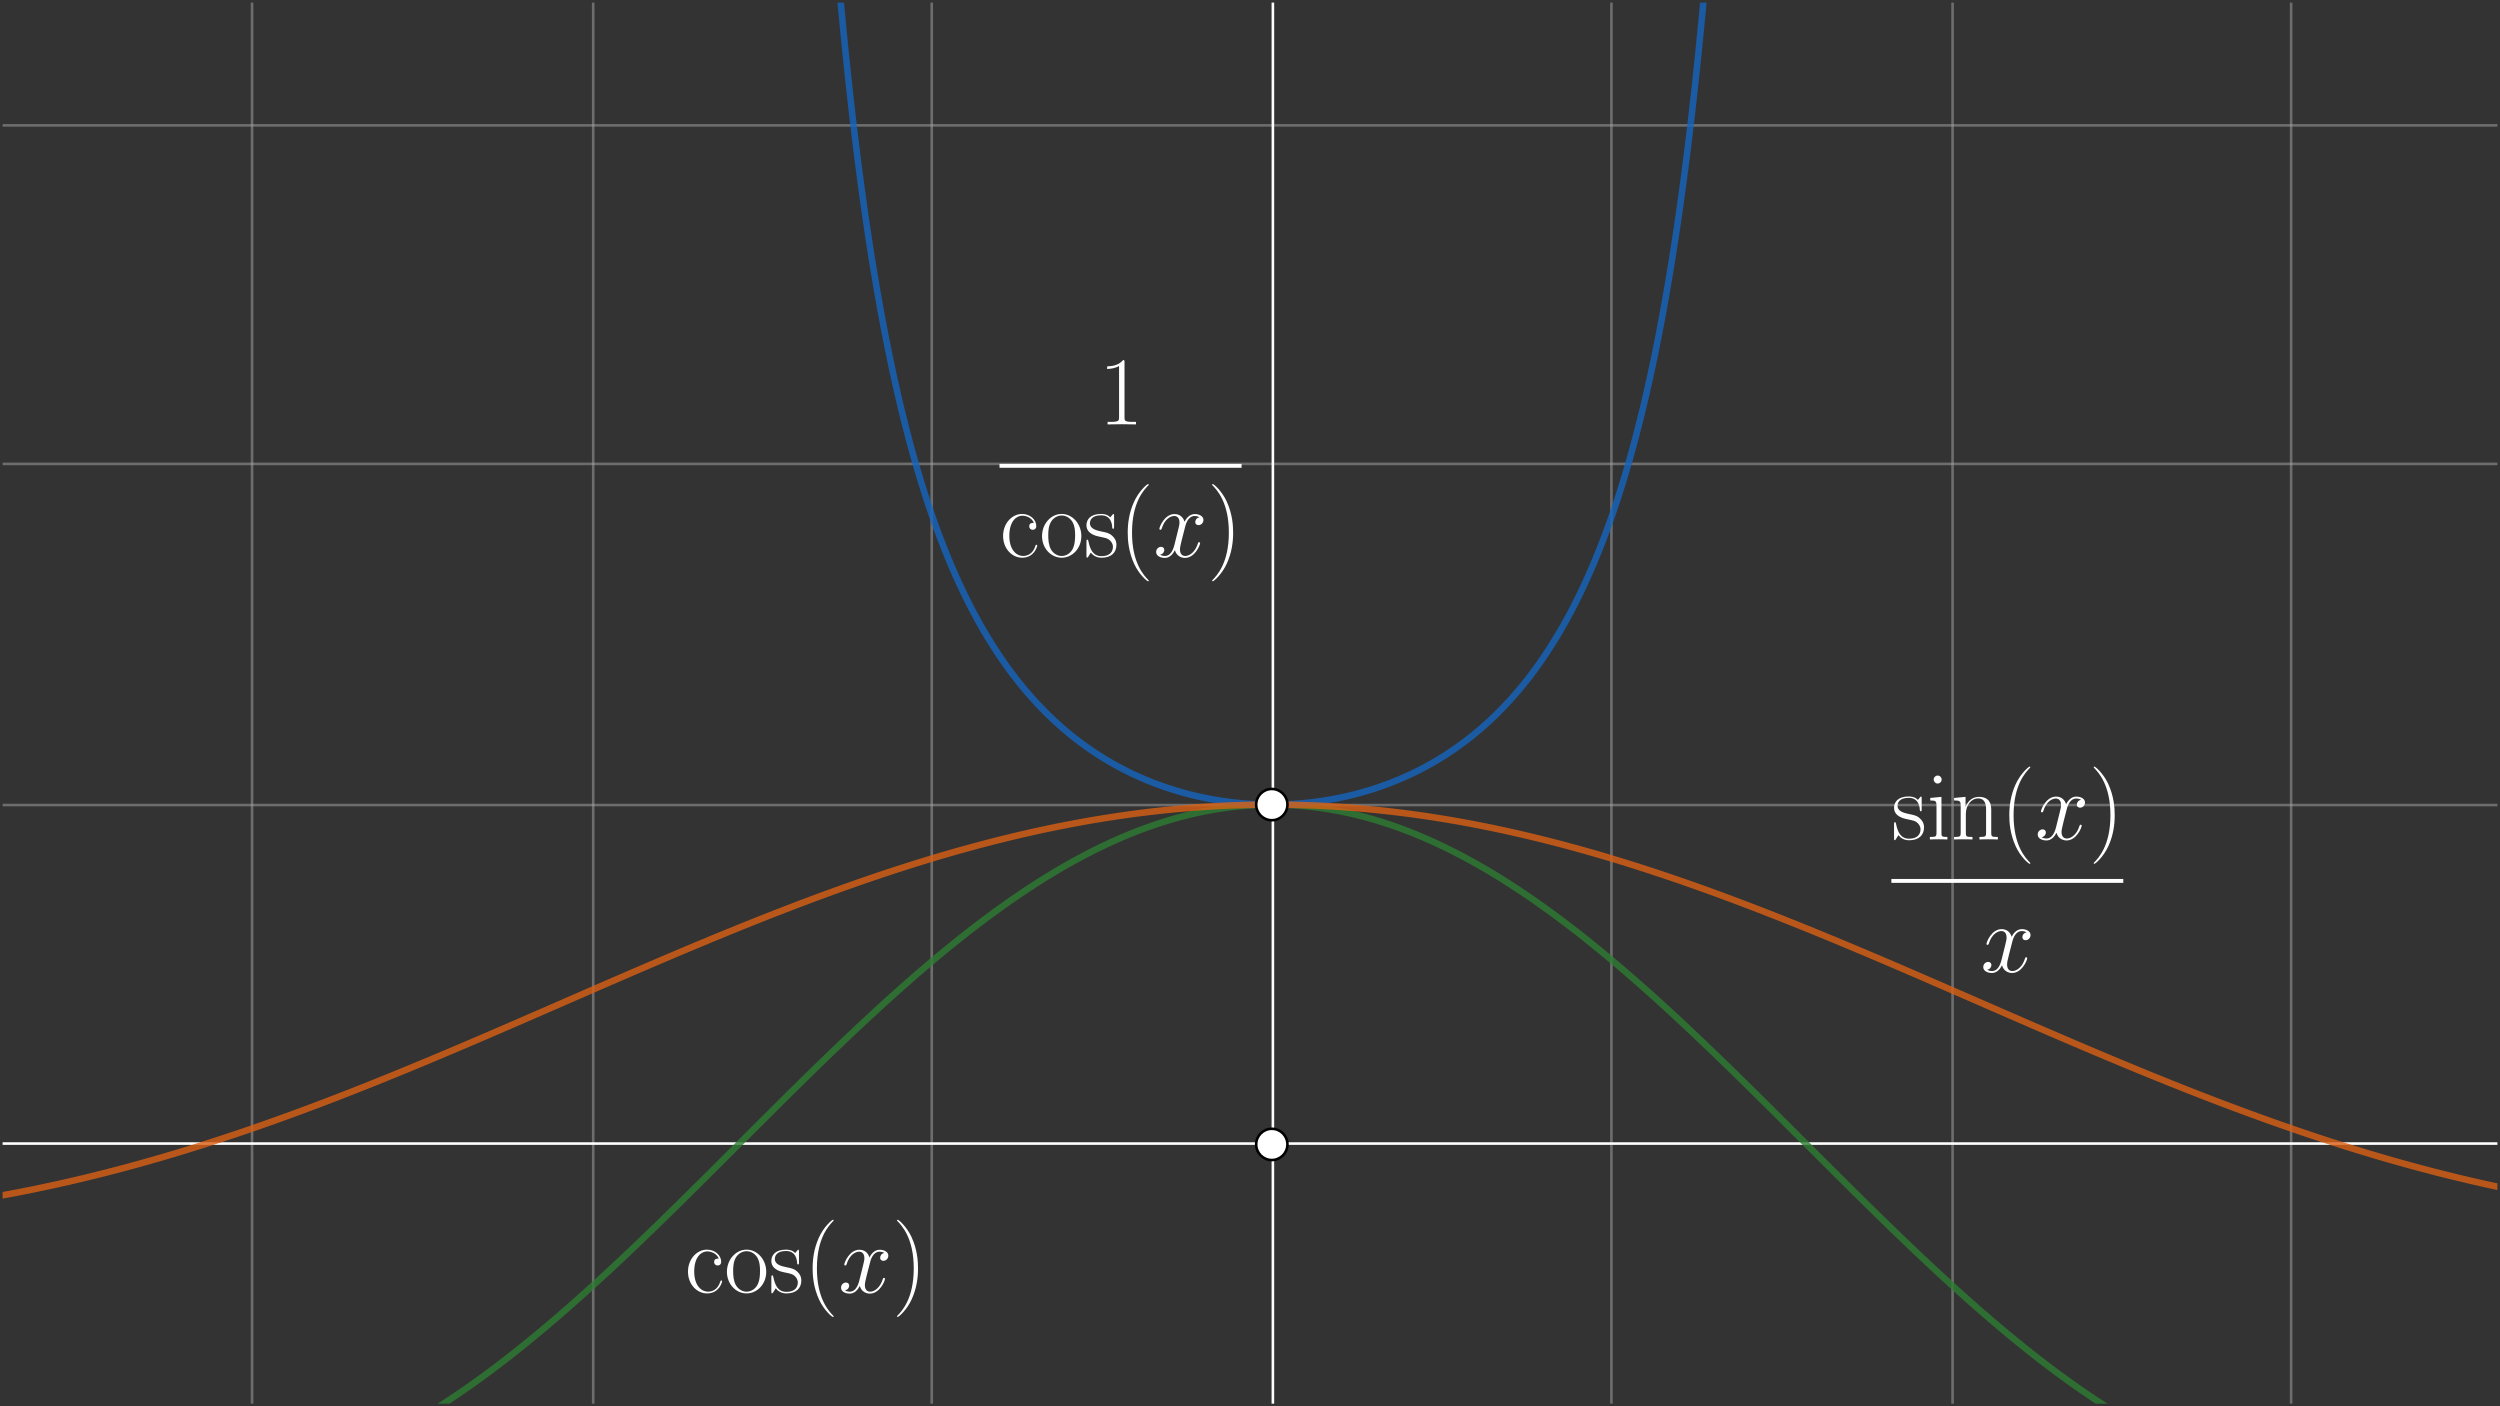 <?xml version="1.0" encoding="UTF-8" standalone="no"?>
<!-- Created with Inkscape (http://www.inkscape.org/) -->

<svg
   width="960"
   height="540"
   viewBox="0 0 960 540"
   version="1.1"
   id="svg1"
   inkscape:version="1.3.2 (091e20e, 2023-11-25, custom)"
   xml:space="preserve"
   sodipodi:docname="sin-de-x-sobre-x.svg"
   inkscape:export-filename="x-sobre-sin-de-x.svg"
   inkscape:export-xdpi="96"
   inkscape:export-ydpi="96"
   xmlns:inkscape="http://www.inkscape.org/namespaces/inkscape"
   xmlns:sodipodi="http://sodipodi.sourceforge.net/DTD/sodipodi-0.dtd"
   xmlns:xlink="http://www.w3.org/1999/xlink"
   xmlns="http://www.w3.org/2000/svg"
   xmlns:svg="http://www.w3.org/2000/svg"><rect x="0" y="0" width="960" height="540" fill="#333333" stroke="none"/><sodipodi:namedview
     id="namedview1"
     pagecolor="#000000"
     bordercolor="#eeeeee"
     borderopacity="1"
     inkscape:showpageshadow="false"
     inkscape:pageopacity="0"
     inkscape:pagecheckerboard="false"
     inkscape:deskcolor="#000000"
     inkscape:document-units="px"
     labelstyle="default"
     showgrid="false"
     inkscape:clip-to-page="false"
     showguides="true"
     inkscape:zoom="0.77045177"
     inkscape:cx="521.77179"
     inkscape:cy="377.70048"
     inkscape:window-width="1920"
     inkscape:window-height="991"
     inkscape:window-x="-9"
     inkscape:window-y="-9"
     inkscape:window-maximized="1"
     inkscape:current-layer="layer1"><inkscape:grid
       id="grid1"
       units="px"
       originx="-10"
       originy="-10"
       spacingx="1"
       spacingy="1"
       empcolor="#505050"
       empopacity="0.502"
       color="#505050"
       opacity="0.502"
       empspacing="10"
       dotted="false"
       gridanglex="30"
       gridanglez="30"
       visible="false" /><sodipodi:guide
       position="1046,1162"
       orientation="0,-1"
       id="guide153"
       inkscape:locked="false" /></sodipodi:namedview><defs
     id="defs1"><use
       id="g2-120-2"
       xlink:href="#g1-120-64"
       transform="scale(1.2)" /><path
       id="g3-40"
       d="m 6.323,5.042 c 0,-0.021 0,-0.062 -0.062,-0.124 C 5.31,3.947 2.769,1.302 2.769,-5.145 c 0,-6.447 2.5,-9.071 3.513,-10.104 0,-0.021 0.041,-0.062 0.041,-0.124 0,-0.062 -0.062,-0.103 -0.145,-0.103 -0.227,0 -1.984,1.529 -2.996,3.802 -1.033,2.294 -1.322,4.525 -1.322,6.509 0,1.488 0.145,4.009 1.384,6.674 0.992,2.149 2.686,3.657 2.934,3.657 0.103,0 0.145,-0.041 0.145,-0.124 z" /><path
       id="g3-41"
       d="m 5.434,-5.145 c 0,-1.488 -0.145,-4.009 -1.384,-6.674 -0.992,-2.149 -2.686,-3.657 -2.934,-3.657 -0.062,0 -0.145,0.021 -0.145,0.124 0,0.041 0.021,0.062 0.041,0.103 0.992,1.033 3.513,3.657 3.513,10.083 0,6.447 -2.5,9.071 -3.513,10.104 -0.021,0.041 -0.041,0.062 -0.041,0.103 0,0.103 0.083,0.124 0.145,0.124 0.227,0 1.984,-1.529 2.996,-3.802 1.033,-2.294 1.322,-4.525 1.322,-6.509 z" /><path
       id="g3-49-8"
       d="m 5.496,-13.203 c 0,-0.434 -0.021,-0.455 -0.31,-0.455 -0.806,0.971 -2.025,1.281 -3.182,1.322 -0.062,0 -0.165,0 -0.186,0.041 -0.021,0.041 -0.021,0.083 -0.021,0.517 0.641,0 1.715,-0.124 2.541,-0.62 v 10.889 c 0,0.723 -0.041,0.971 -1.818,0.971 H 1.901 V 0 c 0.992,-0.021 2.025,-0.041 3.017,-0.041 0.992,0 2.025,0.021 3.017,0.041 V -0.537 H 7.315 c -1.777,0 -1.818,-0.227 -1.818,-0.971 z" /><path
       id="g3-99"
       d="m 7.211,-7.232 c -0.393,0 -0.971,0 -0.971,0.723 0,0.579 0.475,0.744 0.744,0.744 0.145,0 0.744,-0.062 0.744,-0.785 0,-1.467 -1.405,-2.583 -2.996,-2.583 -2.19,0 -4.05,2.025 -4.05,4.67 0,2.748 1.942,4.628 4.05,4.628 2.562,0 3.203,-2.376 3.203,-2.603 0,-0.083 -0.021,-0.145 -0.165,-0.145 -0.145,0 -0.165,0.021 -0.248,0.289 -0.537,1.674 -1.715,2.087 -2.603,2.087 -1.322,0 -2.913,-1.219 -2.913,-4.277 0,-3.141 1.529,-4.277 2.748,-4.277 0.806,0 2.004,0.393 2.459,1.529 z" /><path
       id="g3-111"
       d="m 8.906,-4.422 c 0,-2.645 -1.922,-4.711 -4.174,-4.711 -2.252,0 -4.174,2.066 -4.174,4.711 0,2.603 1.922,4.587 4.174,4.587 2.252,0 4.174,-1.984 4.174,-4.587 z m -4.174,4.215 c -0.971,0 -1.798,-0.579 -2.273,-1.384 -0.517,-0.93 -0.579,-2.087 -0.579,-2.996 0,-0.868 0.041,-1.942 0.579,-2.872 0.413,-0.682 1.219,-1.343 2.273,-1.343 0.93,0 1.715,0.517 2.211,1.24 0.641,0.971 0.641,2.335 0.641,2.975 0,0.806 -0.041,2.046 -0.599,3.037 -0.579,0.95 -1.467,1.343 -2.252,1.343 z" /><path
       id="g3-115"
       d="m 6.385,-8.72 c 0,-0.372 -0.021,-0.393 -0.145,-0.393 -0.083,0 -0.103,0.021 -0.351,0.331 -0.062,0.083 -0.248,0.289 -0.31,0.372 -0.661,-0.703 -1.591,-0.723 -1.942,-0.723 -2.294,0 -3.12,1.198 -3.12,2.397 0,1.86 2.108,2.294 2.707,2.418 1.302,0.269 1.756,0.351 2.19,0.723 0.269,0.248 0.723,0.703 0.723,1.446 0,0.868 -0.496,1.984 -2.397,1.984 -1.798,0 -2.438,-1.364 -2.81,-3.182 -0.062,-0.289 -0.062,-0.31 -0.227,-0.31 -0.165,0 -0.186,0.021 -0.186,0.434 v 2.975 c 0,0.372 0.021,0.393 0.145,0.393 0.103,0 0.124,-0.021 0.227,-0.186 0.124,-0.186 0.434,-0.682 0.558,-0.888 0.413,0.558 1.136,1.095 2.294,1.095 2.046,0 3.141,-1.116 3.141,-2.727 0,-1.054 -0.558,-1.612 -0.827,-1.86 C 5.434,-5.062 4.711,-5.207 3.843,-5.372 2.707,-5.62 1.26,-5.909 1.26,-7.17 c 0,-0.537 0.289,-1.674 2.376,-1.674 2.211,0 2.335,2.066 2.376,2.727 0.021,0.103 0.124,0.124 0.186,0.124 0.186,0 0.186,-0.062 0.186,-0.413 z" /><use
       id="g4-40"
       xlink:href="#g3-40"
       transform="scale(1.2)" /><use
       id="g4-41"
       xlink:href="#g3-41"
       transform="scale(1.2)" /><use
       id="g4-49"
       xlink:href="#g3-49-8"
       transform="scale(1.2)" /><use
       id="g4-99"
       xlink:href="#g3-99"
       transform="scale(1.2)" /><use
       id="g4-111"
       xlink:href="#g3-111"
       transform="scale(1.2)" /><use
       id="g4-115"
       xlink:href="#g3-115"
       transform="scale(1.2)" /><path
       id="g1-120-64"
       d="m 9.794,-8.43 c -0.661,0.124 -0.909,0.62 -0.909,1.012 0,0.496 0.393,0.661 0.682,0.661 0.62,0 1.054,-0.537 1.054,-1.095 0,-0.868 -0.992,-1.26 -1.86,-1.26 -1.26,0 -1.963,1.24 -2.149,1.632 -0.475,-1.55 -1.756,-1.632 -2.128,-1.632 -2.108,0 -3.223,2.707 -3.223,3.161 0,0.083 0.083,0.186 0.227,0.186 0.165,0 0.207,-0.124 0.248,-0.207 0.703,-2.294 2.087,-2.727 2.686,-2.727 0.93,0 1.116,0.868 1.116,1.364 0,0.455 -0.124,0.93 -0.372,1.922 l -0.703,2.831 c -0.31,1.24 -0.909,2.376 -2.004,2.376 -0.103,0 -0.62,0 -1.054,-0.269 0.744,-0.145 0.909,-0.765 0.909,-1.012 0,-0.413 -0.31,-0.661 -0.703,-0.661 -0.496,0 -1.033,0.434 -1.033,1.095 0,0.868 0.971,1.26 1.86,1.26 0.992,0 1.694,-0.785 2.128,-1.632 0.331,1.219 1.364,1.632 2.128,1.632 2.108,0 3.223,-2.707 3.223,-3.161 0,-0.103 -0.083,-0.186 -0.207,-0.186 -0.186,0 -0.207,0.103 -0.269,0.269 -0.558,1.818 -1.756,2.665 -2.686,2.665 -0.723,0 -1.116,-0.537 -1.116,-1.384 0,-0.455 0.083,-0.785 0.413,-2.149 l 0.723,-2.81 c 0.31,-1.24 1.012,-2.149 1.963,-2.149 0.041,0 0.62,0 1.054,0.269 z" /><use
       id="g2-120-28"
       xlink:href="#g1-120-3"
       transform="scale(1.2)" /><path
       id="g3-40-9"
       d="m 6.323,5.042 c 0,-0.021 0,-0.062 -0.062,-0.124 C 5.31,3.947 2.769,1.302 2.769,-5.145 c 0,-6.447 2.5,-9.071 3.513,-10.104 0,-0.021 0.041,-0.062 0.041,-0.124 0,-0.062 -0.062,-0.103 -0.145,-0.103 -0.227,0 -1.984,1.529 -2.996,3.802 -1.033,2.294 -1.322,4.525 -1.322,6.509 0,1.488 0.145,4.009 1.384,6.674 0.992,2.149 2.686,3.657 2.934,3.657 0.103,0 0.145,-0.041 0.145,-0.124 z" /><path
       id="g3-41-0"
       d="m 5.434,-5.145 c 0,-1.488 -0.145,-4.009 -1.384,-6.674 -0.992,-2.149 -2.686,-3.657 -2.934,-3.657 -0.062,0 -0.145,0.021 -0.145,0.124 0,0.041 0.021,0.062 0.041,0.103 0.992,1.033 3.513,3.657 3.513,10.083 0,6.447 -2.5,9.071 -3.513,10.104 -0.021,0.041 -0.041,0.062 -0.041,0.103 0,0.103 0.083,0.124 0.145,0.124 0.227,0 1.984,-1.529 2.996,-3.802 1.033,-2.294 1.322,-4.525 1.322,-6.509 z" /><path
       id="g3-105-5"
       d="m 3.203,-12.728 c 0,-0.455 -0.372,-0.847 -0.847,-0.847 -0.455,0 -0.847,0.372 -0.847,0.847 0,0.455 0.372,0.847 0.847,0.847 0.455,0 0.847,-0.372 0.847,-0.847 z m -2.418,3.905 v 0.537 c 1.157,0 1.322,0.124 1.322,1.116 v 5.744 c 0,0.785 -0.083,0.888 -1.405,0.888 V 0 c 0.496,-0.041 1.384,-0.041 1.901,-0.041 0.496,0 1.343,0 1.818,0.041 v -0.537 c -1.219,0 -1.26,-0.124 -1.26,-0.868 v -7.645 z" /><path
       id="g3-110-5"
       d="m 8.575,-6.281 c 0,-1.054 -0.207,-2.769 -2.645,-2.769 -1.632,0 -2.48,1.26 -2.789,2.087 H 3.12 v -2.087 l -2.438,0.227 v 0.537 c 1.219,0 1.405,0.124 1.405,1.116 v 5.744 c 0,0.785 -0.083,0.888 -1.405,0.888 V 0 c 0.496,-0.041 1.405,-0.041 1.942,-0.041 0.537,0 1.467,0 1.963,0.041 v -0.537 c -1.322,0 -1.405,-0.083 -1.405,-0.888 v -3.967 c 0,-1.901 1.157,-3.327 2.603,-3.327 1.529,0 1.694,1.364 1.694,2.356 v 4.938 c 0,0.785 -0.083,0.888 -1.405,0.888 V 0 c 0.496,-0.041 1.405,-0.041 1.942,-0.041 0.537,0 1.467,0 1.963,0.041 v -0.537 c -1.322,0 -1.405,-0.083 -1.405,-0.888 z" /><path
       id="g3-115-2"
       d="m 6.385,-8.72 c 0,-0.372 -0.021,-0.393 -0.145,-0.393 -0.083,0 -0.103,0.021 -0.351,0.331 -0.062,0.083 -0.248,0.289 -0.31,0.372 -0.661,-0.703 -1.591,-0.723 -1.942,-0.723 -2.294,0 -3.12,1.198 -3.12,2.397 0,1.86 2.108,2.294 2.707,2.418 1.302,0.269 1.756,0.351 2.19,0.723 0.269,0.248 0.723,0.703 0.723,1.446 0,0.868 -0.496,1.984 -2.397,1.984 -1.798,0 -2.438,-1.364 -2.81,-3.182 -0.062,-0.289 -0.062,-0.31 -0.227,-0.31 -0.165,0 -0.186,0.021 -0.186,0.434 v 2.975 c 0,0.372 0.021,0.393 0.145,0.393 0.103,0 0.124,-0.021 0.227,-0.186 0.124,-0.186 0.434,-0.682 0.558,-0.888 0.413,0.558 1.136,1.095 2.294,1.095 2.046,0 3.141,-1.116 3.141,-2.727 0,-1.054 -0.558,-1.612 -0.827,-1.86 C 5.434,-5.062 4.711,-5.207 3.843,-5.372 2.707,-5.62 1.26,-5.909 1.26,-7.17 c 0,-0.537 0.289,-1.674 2.376,-1.674 2.211,0 2.335,2.066 2.376,2.727 0.021,0.103 0.124,0.124 0.186,0.124 0.186,0 0.186,-0.062 0.186,-0.413 z" /><use
       id="g4-40-9"
       xlink:href="#g3-40-9"
       transform="scale(1.2)" /><use
       id="g4-41-1"
       xlink:href="#g3-41-0"
       transform="scale(1.2)" /><use
       id="g4-105-2"
       xlink:href="#g3-105-5"
       transform="scale(1.2)" /><use
       id="g4-110-4"
       xlink:href="#g3-110-5"
       transform="scale(1.2)" /><use
       id="g4-115-6"
       xlink:href="#g3-115-2"
       transform="scale(1.2)" /><path
       id="g1-120-3"
       d="m 9.794,-8.43 c -0.661,0.124 -0.909,0.62 -0.909,1.012 0,0.496 0.393,0.661 0.682,0.661 0.62,0 1.054,-0.537 1.054,-1.095 0,-0.868 -0.992,-1.26 -1.86,-1.26 -1.26,0 -1.963,1.24 -2.149,1.632 -0.475,-1.55 -1.756,-1.632 -2.128,-1.632 -2.108,0 -3.223,2.707 -3.223,3.161 0,0.083 0.083,0.186 0.227,0.186 0.165,0 0.207,-0.124 0.248,-0.207 0.703,-2.294 2.087,-2.727 2.686,-2.727 0.93,0 1.116,0.868 1.116,1.364 0,0.455 -0.124,0.93 -0.372,1.922 l -0.703,2.831 c -0.31,1.24 -0.909,2.376 -2.004,2.376 -0.103,0 -0.62,0 -1.054,-0.269 0.744,-0.145 0.909,-0.765 0.909,-1.012 0,-0.413 -0.31,-0.661 -0.703,-0.661 -0.496,0 -1.033,0.434 -1.033,1.095 0,0.868 0.971,1.26 1.86,1.26 0.992,0 1.694,-0.785 2.128,-1.632 0.331,1.219 1.364,1.632 2.128,1.632 2.108,0 3.223,-2.707 3.223,-3.161 0,-0.103 -0.083,-0.186 -0.207,-0.186 -0.186,0 -0.207,0.103 -0.269,0.269 -0.558,1.818 -1.756,2.665 -2.686,2.665 -0.723,0 -1.116,-0.537 -1.116,-1.384 0,-0.455 0.083,-0.785 0.413,-2.149 l 0.723,-2.81 c 0.31,-1.24 1.012,-2.149 1.963,-2.149 0.041,0 0.62,0 1.054,0.269 z" /><clipPath
       clipPathUnits="userSpaceOnUse"
       id="clipPath1"><rect
         style="fill:none;fill-opacity:0.479;stroke:#a9a9a9;stroke-width:2;stroke-linejoin:round;stroke-miterlimit:0;stroke-dasharray:none;stroke-dashoffset:0;stroke-opacity:0.5"
         id="rect1"
         width="958"
         height="538"
         x="87.712"
         y="31.366"
         rx="5"
         ry="5" /></clipPath></defs><g
     inkscape:label="Layer 1"
     inkscape:groupmode="layer"
     id="layer1"
     transform="translate(-10,-280)"><g
       id="g199"
       transform="translate(-1002.212,-1066.066)"><g
         id="g219"><g
           id="g15-6"
           clip-path="url(#clipPath1)"
           transform="translate(925.5,1315.7)"><g
             id="g152-6"
             style="stroke:#a9a9a9;stroke-opacity:0.5"><path
               fill="none"
               stroke="#202020"
               paint-order="fill stroke markers"
               d="m 53.5,0.5 v 800 m 0,-800 v 800 m 130,-800 v 800 m 131,-800 v 800 m 130,-800 v 800 m 261,-800 v 800 m 131,-800 v 800 m 130,-800 v 800 m 131,-800 v 800"
               stroke-opacity="1"
               stroke-linecap="round"
               stroke-linejoin="round"
               stroke-miterlimit="10"
               id="path2-8-4"
               style="stroke:#a9a9a9;stroke-opacity:0.5" /><path
               fill="none"
               stroke="#202020"
               paint-order="fill stroke markers"
               d="m 0.5,78.5 h 1157 m -1157,0 h 1157 m -1157,130 h 1157 m -1157,131 h 1157 m -1157,261 h 1157 m -1157,130 h 1157"
               stroke-opacity="1"
               stroke-linecap="round"
               stroke-linejoin="round"
               stroke-miterlimit="10"
               id="path4-6-2"
               style="stroke:#a9a9a9;stroke-opacity:0.5" /></g><path
             fill="none"
             stroke="#ffffff"
             paint-order="fill stroke markers"
             d="m 575.5,-0.5 v 801"
             stroke-opacity="1"
             stroke-miterlimit="10"
             id="path6-8-5"
             inkscape:label="y" /><path
             fill="none"
             stroke="#ffffff"
             paint-order="fill stroke markers"
             d="m 0.5,469.5 h 1156"
             stroke-opacity="1"
             stroke-miterlimit="10"
             id="path7-1-7"
             inkscape:label="x" /><path
             fill="none"
             stroke="#2e7d32"
             paint-order="fill stroke markers"
             d="m 0.5,508.565 v 0.954 0 l 1,0.951 v 0 l 1,0.949 v 0 l 1,0.947 v 0 l 1,0.944 v 0 l 1,0.942 v 0 l 1,0.939 v 0 l 1,0.936 v 0 l 1,0.934 v 0 l 1,0.931 v 0 l 1,0.928 v 0 l 1,0.925 v 0 l 1,0.922 v 0 l 1,0.919 v 0 l 1,0.916 v 0 l 1,0.913 v 0 l 1,0.91 v 0 l 1,0.907 v 0 l 1,0.903 v 0 l 1,0.9 v 0 l 1,0.897 v 0 l 1,0.893 v 0 l 1,0.89 v 0 l 1,0.886 v 0 l 1,0.883 v 0 l 1,0.879 v 0 l 1,0.875 v 0 l 1,0.872 v 0 l 1,0.868 v 0 l 1,0.864 v 0 l 1,0.86 v 0 l 1,0.856 v 0 l 1,0.852 v 0 l 1,0.848 v 0 l 1,0.844 v 0 l 1,0.84 v 0 l 1,0.836 v 0 l 1,0.832 v 0 l 1,0.827 v 0 l 1,0.823 v 0 l 1,0.819 v 0 l 1,0.814 v 0 l 1,0.81 v 0 l 1,0.805 v 0 l 1,0.801 v 0 l 1,0.796 v 0 l 1,0.791 v 0 l 1,0.787 v 0 l 1,0.782 v 0 l 1,0.777 v 0 l 1,0.772 v 0 l 1,0.767 v 0 l 1,0.762 v 0 l 1,0.757 v 0 l 1,0.752 v 0 l 1,0.747 v 0 l 1,0.742 v 0 l 1,0.737 v 0 l 1,0.732 v 0 l 1,0.727 v 0 l 1,0.721 v 0 l 1,0.716 v 0 l 1,0.711 v 0 l 1,0.705 v 0 l 1,0.7 v 0 l 1,0.694 v 0 l 1,0.689 v 0 l 1,0.683 v 0 l 1,0.678 v 0 l 1,0.672 v 0 l 1,0.666 v 0 l 1,0.66 v 0 l 1,0.655 v 0 l 1,0.649 v 0 l 1,0.643 v 0 l 1,0.637 v 0 l 1,0.631 v 0 l 1,0.625 v 0 l 1,0.619 v 0 l 1,0.613 v 0 l 1,0.607 v 0 l 1,0.601 v 0 l 1,0.595 v 0 l 1,0.589 v 0 l 1,0.582 v 0 l 1,0.576 v 0 l 1,0.57 v 0 l 1,0.564 v 0 l 1,0.557 v 0 l 1,0.551 v 0 l 1,0.545 v 0 l 1,0.538 v 0 l 1,0.532 v 0 l 1,0.525 v 0 l 1,0.519 v 0 l 1,0.512 v 0 l 1,0.505 v 0 l 1,0.499 v 0 l 1,0.492 v 0 l 1,0.485 v 0 l 1,0.479 v 0 l 1,0.472 v 0 l 1,0.465 v 0 l 1,0.458 v 0 l 1,0.452 v 0 l 1,0.445 v 0 l 1,0.438 v 0 l 1,0.431 v 0 l 1,0.424 v 0 l 1,0.417 v 0 l 1,0.41 v 0 l 1,0.403 v 0 l 1,0.396 v 0 l 1,0.389 v 0 l 1,0.382 v 0 l 1,0.375 v 0 l 1,0.368 v 0 l 1,0.361 v 0 l 1,0.353 v 0 l 1,0.346 v 0 l 1,0.339 v 0 l 1,0.332 v 0 l 1,0.325 v 0 l 1,0.317 v 0 l 1,0.31 v 0 l 1,0.303 v 0 l 1,0.295 v 0 l 1,0.288 v 0 l 1,0.281 v 0 l 1,0.273 v 0 l 1,0.266 v 0 l 1,0.259 v 0 l 1,0.251 v 0 l 1,0.244 v 0 l 1,0.236 v 0 l 1,0.229 v 0 l 1,0.221 v 0 l 1,0.214 v 0 l 1,0.206 v 0 l 1,0.199 v 0 l 1,0.191 v 0 l 1,0.184 v 0 l 1,0.176 v 0 l 1,0.169 v 0 l 1,0.161 v 0 l 1,0.154 v 0 l 1,0.146 v 0 l 1,0.139 v 0 l 1,0.131 v 0 l 1,0.123 v 0 l 1,0.116 v 0 l 1,0.108 v 0 l 1,0.101 v 0 l 1,0.093 v 0 l 1,0.085 v 0 l 1,0.078 v 0 l 1,0.07 v 0 l 1,0.062 v 0 l 1,0.055 v 0 l 1,0.047 v 0 l 1,0.039 v 0 l 1,0.032 v 0 l 1,0.024 v 0 l 1,0.016 v 0 l 1,0.009 v 0 l 1,0.002 v -5.1e-4 l 1,-0.007 v 0 l 1,-0.014 v 0 l 1,-0.022 v 0 l 1,-0.03 v 0 l 1,-0.037 v 0 l 1,-0.045 v 0 l 1,-0.053 v 0 l 1,-0.06 v 0 l 1,-0.068 v 0 l 1,-0.075 v 0 l 1,-0.083 v 0 l 1,-0.091 v 0 l 1,-0.098 v 0 l 1,-0.106 v 0 l 1,-0.114 v 0 l 1,-0.121 v 0 l 1,-0.129 v 0 l 1,-0.136 v 0 l 1,-0.144 v 0 l 1,-0.152 v 0 l 1,-0.159 v 0 l 1,-0.167 v 0 l 1,-0.174 v 0 l 1,-0.182 v 0 l 1,-0.189 v 0 l 1,-0.197 v 0 l 1,-0.204 v 0 l 1,-0.212 v 0 l 1,-0.219 v 0 l 1,-0.227 v 0 l 1,-0.234 v 0 l 1,-0.242 v 0 l 1,-0.249 v 0 l 1,-0.257 v 0 l 1,-0.264 v 0 l 1,-0.271 v 0 l 1,-0.279 v 0 l 1,-0.286 v 0 l 1,-0.293 v 0 l 1,-0.301 v 0 l 1,-0.308 v 0 l 1,-0.315 v 0 l 1,-0.323 v 0 l 1,-0.33 v 0 l 1,-0.337 v 0 l 1,-0.344 v 0 l 1,-0.351 v 0 l 1,-0.359 v 0 l 1,-0.366 v 0 l 1,-0.373 v 0 l 1,-0.38 v 0 l 1,-0.387 v 0 l 1,-0.394 v 0 l 1,-0.401 v 0 l 1,-0.408 v 0 l 1,-0.415 v 0 l 1,-0.422 v 0 l 1,-0.429 v 0 l 1,-0.436 v 0 l 1,-0.443 v 0 l 1,-0.45 v 0 l 1,-0.457 v 0 l 1,-0.463 v 0 l 1,-0.47 v 0 l 1,-0.477 v 0 l 1,-0.484 v 0 l 1,-0.49 v 0 l 1,-0.497 v 0 l 1,-0.504 v 0 l 1,-0.51 v 0 l 1,-0.517 v 0 l 1,-0.523 v 0 l 1,-0.53 v 0 l 1,-0.536 v 0 l 1,-0.543 v 0 l 1,-0.549 v 0 l 1,-0.556 v 0 l 1,-0.562 v 0 l 1,-0.568 v 0 l 1,-0.575 v 0 l 1,-0.581 v 0 l 1,-0.587 v 0 l 1,-0.593 v 0 l 1,-0.599 v 0 l 1,-0.605 v 0 l 1,-0.612 v 0 l 1,-0.618 v 0 l 1,-0.624 v 0 l 1,-0.63 v 0 l 1,-0.635 v 0 l 1,-0.641 v 0 l 1,-0.647 v 0 l 1,-0.653 v 0 l 1,-0.659 v 0 l 1,-0.665 v 0 l 1,-0.67 v 0 l 1,-0.676 v 0 l 1,-0.682 v 0 l 1,-0.687 v 0 l 1,-0.693 v 0 l 1,-0.698 v 0 l 1,-0.704 v 0 l 1,-0.709 v 0 l 1,-0.715 v 0 l 1,-0.72 v 0 l 1,-0.725 v 0 l 1,-0.73 v 0 l 1,-0.736 v 0 l 1,-0.741 v 0 l 1,-0.746 v 0 l 1,-0.751 v 0 l 1,-0.756 v 0 l 1,-0.761 v 0 l 1,-0.766 v 0 l 1,-0.771 v 0 l 1,-0.776 v 0 l 1,-0.781 v 0 l 1,-0.785 v 0 l 1,-0.79 v 0 l 1,-0.795 v 0 l 1,-0.799 v 0 l 1,-0.804 v 0 l 1,-0.808 v 0 l 1,-0.813 v 0 l 1,-0.817 v 0 l 1,-0.822 v 0 l 1,-0.826 v 0 l 1,-0.83 v 0 l 1,-0.835 v 0 l 1,-0.839 v 0 l 1,-0.843 v 0 l 1,-0.847 v 0 l 1,-0.851 v 0 l 1,-0.855 v 0 l 1,-0.859 v 0 l 1,-0.863 v 0 l 1,-0.867 v 0 l 1,-0.871 v 0 l 1,-0.874 v 0 l 1,-0.878 v 0 l 1,-0.882 v 0 l 1,-0.885 v 0 l 1,-0.889 v 0 l 1,-0.892 v 0 l 1,-0.896 v 0 l 1,-0.899 v 0 l 1,-0.902 v 0 l 1,-0.906 v 0 l 1,-0.909 v 0 l 1,-0.912 v 0 l 1,-0.915 v 0 l 1,-0.918 v 0 l 1,-0.921 v 0 l 1,-0.924 v 0 l 1,-0.927 v 0 l 1,-0.93 v 0 l 1,-0.933 v 0 l 1,-0.936 v 0 l 1,-0.938 v 0 l 1,-0.941 v 0 l 1,-0.943 v 0 l 1,-0.946 v 0 l 1,-0.948 v 0 l 1,-0.951 v 0 l 1,-0.953 v 0 l 1,-0.955 v 0 l 1,-0.958 v 0 l 1,-0.96 v 0 l 1,-0.962 v 0 l 1,-0.964 v 0 l 1,-0.966 v 0 l 1,-0.968 v 0 l 1,-0.97 v 0 l 1,-0.972 v 0 l 1,-0.974 v 0 l 1,-0.975 v 0 l 1,-0.977 v 0 l 1,-0.979 v 0 l 1,-0.98 v 0 l 1,-0.982 v 0 l 1,-0.983 v 0 l 1,-0.984 v 0 l 1,-0.986 v 0 l 1,-0.987 v 0 l 1,-0.988 v 0 l 1,-0.989 v 0 l 1,-0.99 v 0 l 1,-0.991 v 0 l 1,-0.992 v 0 l 1,-0.993 v 0 l 1,-0.994 v 0 l 1,-0.995 v 0 l 1,-0.996 v 0 l 1,-0.996 v 0 l 1,-0.997 v 0 l 1,-0.998 v 0 l 1,-0.998 v 0 l 1,-0.999 v 0 l 1,-0.999 v 0 l 1,-0.999 v 0 l 1,-1 v 0 l 1,-1 v 0 l 1,-1 v 0 l 1,-1 v 0 l 1,-1 v 0 l 1,-1 v 0 l 1,-1 v 0 l 1,-1 v 0 l 1,-1 v 0 l 1,-0.999 v 0 l 1,-0.999 v 0 l 1,-0.999 v 0 l 1,-0.998 v 0 l 1,-0.998 v 0 l 1,-0.997 v 0 l 1,-0.997 v 0 l 1,-0.996 v 0 l 1,-0.995 v 0 l 1,-0.994 v 0 l 1,-0.994 v 0 l 1,-0.993 v 0 l 1,-0.992 v 0 l 1,-0.991 v 0 l 1,-0.99 v 0 l 1,-0.988 v 0 l 1,-0.987 v 0 l 1,-0.986 v 0 l 1,-0.985 v 0 l 1,-0.983 v 0 l 1,-0.982 v 0 l 1,-0.98 v 0 l 1,-0.979 v 0 l 1,-0.977 v 0 l 1,-0.976 v 0 l 1,-0.974 v 0 l 1,-0.972 v 0 l 1,-0.97 v 0 l 1,-0.968 v 0 l 1,-0.966 v 0 l 1,-0.964 v 0 l 1,-0.962 v 0 l 1,-0.96 v 0 l 1,-0.958 v 0 l 1,-0.956 v 0 l 1,-0.954 v 0 l 1,-0.951 v 0 l 1,-0.949 v 0 l 1,-0.946 v 0 l 1,-0.944 v 0 l 1,-0.941 v 0 l 1,-0.939 v 0 l 1,-0.936 v 0 l 1,-0.933 v 0 l 1,-0.931 v 0 l 1,-0.928 v 0 l 1,-0.925 v 0 l 1,-0.922 v 0 l 1,-0.919 v 0 l 1,-0.916 v 0 l 1,-0.913 v 0 l 1,-0.91 v 0 l 1,-0.906 v 0 l 1,-0.903 v 0 l 1,-0.9 v 0 l 1,-0.897 v 0 l 1,-0.893 v 0 l 1,-0.89 v 0 l 1,-0.886 v 0 l 1,-0.883 v 0 l 1,-0.879 v 0 l 1,-0.875 v 0 l 1,-0.871 v 0 l 1,-0.868 v 0 l 1,-0.864 v 0 l 1,-0.86 v 0 l 1,-0.856 v 0 l 1,-0.852 v 0 l 1,-0.848 v 0 l 1,-0.844 v 0 l 1,-0.84 v 0 l 1,-0.836 v 0 l 1,-0.831 v 0 l 1,-0.827 v 0 l 1,-0.823 v 0 l 1,-0.818 v 0 l 1,-0.814 v 0 l 1,-0.809 v 0 l 1,-0.805 v 0 l 1,-0.8 v 0 l 1,-0.796 v 0 l 1,-0.791 v 0 l 1,-0.786 v 0 l 1,-0.782 v 0 l 1,-0.777 v 0 l 1,-0.772 v 0 l 1,-0.767 v 0 l 1,-0.762 v 0 l 1,-0.757 v 0 l 1,-0.752 v 0 l 1,-0.747 v 0 l 1,-0.742 v 0 l 1,-0.737 v 0 l 1,-0.732 v 0 l 1,-0.726 v 0 l 1,-0.721 v 0 l 1,-0.716 v 0 l 1,-0.71 v 0 l 1,-0.705 v 0 l 1,-0.699 v 0 l 1,-0.694 v 0 l 1,-0.688 v 0 l 1,-0.683 v 0 l 1,-0.677 v 0 l 1,-0.672 v 0 l 1,-0.666 v 0 l 1,-0.66 v 0 l 1,-0.654 v 0 l 1,-0.649 v 0 l 1,-0.643 v 0 l 1,-0.637 v 0 l 1,-0.631 v 0 l 1,-0.625 v 0 l 1,-0.619 v 0 l 1,-0.613 v 0 l 1,-0.607 v 0 l 1,-0.601 v 0 l 1,-0.595 v 0 l 1,-0.588 v 0 l 1,-0.582 v 0 l 1,-0.576 v 0 l 1,-0.57 v 0 l 1,-0.563 v 0 l 1,-0.557 v 0 l 1,-0.551 v 0 l 1,-0.544 v 0 l 1,-0.538 v 0 l 1,-0.531 v 0 l 1,-0.525 v 0 l 1,-0.518 v 0 l 1,-0.512 v 0 l 1,-0.505 v 0 l 1,-0.498 v 0 l 1,-0.492 v 0 l 1,-0.485 v 0 l 1,-0.478 v 0 l 1,-0.472 v 0 l 1,-0.465 v 0 l 1,-0.458 v 0 l 1,-0.451 v 0 l 1,-0.444 v 0 l 1,-0.437 v 0 l 1,-0.431 v 0 l 1,-0.424 v 0 l 1,-0.417 v 0 l 1,-0.41 v 0 l 1,-0.403 v 0 l 1,-0.396 v 0 l 1,-0.389 v 0 l 1,-0.382 v 0 l 1,-0.374 v 0 l 1,-0.367 v 0 l 1,-0.36 v 0 l 1,-0.353 v 0 l 1,-0.346 v 0 l 1,-0.339 v 0 l 1,-0.331 v 0 l 1,-0.324 v 0 l 1,-0.317 v 0 l 1,-0.31 v 0 l 1,-0.302 v 0 l 1,-0.295 v 0 l 1,-0.288 v 0 l 1,-0.28 v 0 l 1,-0.273 v 0 l 1,-0.266 v 0 l 1,-0.258 v 0 l 1,-0.251 v 0 l 1,-0.243 v 0 l 1,-0.236 v 0 l 1,-0.229 v 0 l 1,-0.221 v 0 l 1,-0.214 v 0 l 1,-0.206 v 0 l 1,-0.199 v 0 l 1,-0.191 v 0 l 1,-0.184 v 0 l 1,-0.176 v 0 l 1,-0.168 v 0 l 1,-0.161 v 0 l 1,-0.153 v 0 l 1,-0.146 v 0 l 1,-0.138 v 0 l 1,-0.131 v 0 l 1,-0.123 v 0 l 1,-0.115 v 0 l 1,-0.108 v 0 l 1,-0.1 v 0 l 1,-0.092 v 0 l 1,-0.085 v 0 l 1,-0.077 v 0 l 1,-0.07 v 0 l 1,-0.062 v 0 l 1,-0.054 v 0 l 1,-0.047 v 0 l 1,-0.039 v 0 l 1,-0.031 v 0 l 1,-0.024 v 0 l 1,-0.016 v 0 l 1,-0.008 v 0 l 1,-0.001 v 6.5e-4 l 1,0.007 v 0 l 1,0.015 v 0 l 1,0.022 v 0 l 1,0.03 v 0 l 1,0.038 v 0 l 1,0.045 v 0 l 1,0.053 v 0 l 1,0.061 v 0 l 1,0.068 v 0 l 1,0.076 v 0 l 1,0.084 v 0 l 1,0.091 v 0 l 1,0.099 v 0 l 1,0.106 v 0 l 1,0.114 v 0 l 1,0.122 v 0 l 1,0.129 v 0 l 1,0.137 v 0 l 1,0.144 v 0 l 1,0.152 v 0 l 1,0.16 v 0 l 1,0.167 v 0 l 1,0.175 v 0 l 1,0.182 v 0 l 1,0.19 v 0 l 1,0.197 v 0 l 1,0.205 v 0 l 1,0.212 v 0 l 1,0.22 v 0 l 1,0.227 v 0 l 1,0.235 v 0 l 1,0.242 v 0 l 1,0.25 v 0 l 1,0.257 v 0 l 1,0.264 v 0 l 1,0.272 v 0 l 1,0.279 v 0 l 1,0.286 v 0 l 1,0.294 v 0 l 1,0.301 v 0 l 1,0.308 v 0 l 1,0.316 v 0 l 1,0.323 v 0 l 1,0.33 v 0 l 1,0.337 v 0 l 1,0.345 v 0 l 1,0.352 v 0 l 1,0.359 v 0 l 1,0.366 v 0 l 1,0.373 v 0 l 1,0.38 v 0 l 1,0.387 v 0 l 1,0.394 v 0 l 1,0.402 v 0 l 1,0.409 v 0 l 1,0.415 v 0 l 1,0.422 v 0 l 1,0.429 v 0 l 1,0.436 v 0 l 1,0.443 v 0 l 1,0.45 v 0 l 1,0.457 v 0 l 1,0.464 v 0 l 1,0.47 v 0 l 1,0.477 v 0 l 1,0.484 v 0 l 1,0.491 v 0 l 1,0.497 v 0 l 1,0.504 v 0 l 1,0.511 v 0 l 1,0.517 v 0 l 1,0.524 v 0 l 1,0.53 v 0 l 1,0.537 v 0 l 1,0.543 v 0 l 1,0.549 v 0 l 1,0.556 v 0 l 1,0.562 v 0 l 1,0.569 v 0 l 1,0.575 v 0 l 1,0.581 v 0 l 1,0.587 v 0 l 1,0.594 v 0 l 1,0.6 v 0 l 1,0.606 v 0 l 1,0.612 v 0 l 1,0.618 v 0 l 1,0.624 v 0 l 1,0.63 v 0 l 1,0.636 v 0 l 1,0.642 v 0 l 1,0.648 v 0 l 1,0.653 v 0 l 1,0.659 v 0 l 1,0.665 v 0 l 1,0.671 v 0 l 1,0.676 v 0 l 1,0.682 v 0 l 1,0.687 v 0 l 1,0.693 v 0 l 1,0.699 v 0 l 1,0.704 v 0 l 1,0.709 v 0 l 1,0.715 v 0 l 1,0.72 v 0 l 1,0.725 v 0 l 1,0.731 v 0 l 1,0.736 v 0 l 1,0.741 v 0 l 1,0.746 v 0 l 1,0.751 v 0 l 1,0.756 v 0 l 1,0.761 v 0 l 1,0.766 v 0 l 1,0.771 v 0 l 1,0.776 v 0 l 1,0.781 v 0 l 1,0.786 v 0 l 1,0.79 v 0 l 1,0.795 v 0 l 1,0.8 v 0 l 1,0.804 v 0 l 1,0.809 v 0 l 1,0.813 v 0 l 1,0.818 v 0 l 1,0.822 v 0 l 1,0.826 v 0 l 1,0.831 v 0 l 1,0.835 v 0 l 1,0.839 v 0 l 1,0.843 v 0 l 1,0.847 v 0 l 1,0.851 v 0 l 1,0.855 v 0 l 1,0.859 v 0 l 1,0.863 v 0 l 1,0.867 v 0 l 1,0.871 v 0 l 1,0.875 v 0 l 1,0.878 v 0 l 1,0.882 v 0 l 1,0.885 v 0 l 1,0.889 v 0 l 1,0.892 v 0 l 1,0.896 v 0 l 1,0.899 v 0 l 1,0.903 v 0 l 1,0.906 v 0 l 1,0.909 v 0 l 1,0.912 v 0 l 1,0.915 v 0 l 1,0.918 v 0 l 1,0.921 v 0 l 1,0.924 v 0 l 1,0.927 v 0 l 1,0.93 v 0 l 1,0.933 v 0 l 1,0.936 v 0 l 1,0.938 v 0 l 1,0.941 v 0 l 1,0.944 v 0 l 1,0.946 v 0 l 1,0.949 v 0 l 1,0.951 v 0 l 1,0.953 v 0 l 1,0.956 v 0 l 1,0.958 v 0 l 1,0.96 v 0 l 1,0.962 v 0 l 1,0.964 v 0 l 1,0.966 v 0 l 1,0.968 v 0 l 1,0.97 v 0 l 1,0.972 v 0 l 1,0.974 v 0 l 1,0.975 v 0 l 1,0.977 v 0 l 1,0.979 v 0 l 1,0.98 v 0 l 1,0.982 v 0 l 1,0.983 v 0 l 1,0.984 v 0 l 1,0.986 v 0 l 1,0.987 v 0 l 1,0.988 v 0 l 1,0.989 v 0 l 1,0.99 v 0 l 1,0.991 v 0 l 1,0.992 v 0 l 1,0.993 v 0 l 1,0.994 v 0 l 1,0.995 v 0 l 1,0.996 v 0 l 1,0.996 v 0 l 1,0.997 v 0 l 1,0.998 v 0 l 1,0.998 v 0 l 1,0.999 v 0 l 1,0.999 v 0 l 1,0.999 v 0 l 1,1 v 0 l 1,1 v 0 l 1,1 v 0 l 1,1 v 0 l 1,1 v 0 l 1,1 v 0 l 1,1 v 0 l 1,1 v 0 l 1,1 v 0 l 1,0.999 v 0 l 1,0.999 v 0 l 1,0.999 v 0 l 1,0.998 v 0 l 1,0.998 v 0 l 1,0.997 v 0 l 1,0.996 v 0 l 1,0.996 v 0 l 1,0.995 v 0 l 1,0.994 v 0 l 1,0.993 v 0 l 1,0.993 v 0 l 1,0.992 v 0 l 1,0.991 v 0 l 1,0.989 v 0 l 1,0.988 v 0 l 1,0.987 v 0 l 1,0.986 v 0 l 1,0.985 v 0 l 1,0.983 v 0 l 1,0.982 v 0 l 1,0.98 v 0 l 1,0.979 v 0 l 1,0.977 v 0 l 1,0.976 v 0 l 1,0.974 v 0 l 1,0.972 v 0 l 1,0.97 v 0 l 1,0.968 v 0 l 1,0.966 v 0 l 1,0.964 v 0 l 1,0.962 v 0 l 1,0.96 v 0 l 1,0.958 v 0 l 1,0.956 v 0 l 1,0.954 v 0 l 1,0.951 v 0 l 1,0.949 v 0 l 1,0.946 v 0 l 1,0.944 v 0 l 1,0.941 v 0 l 1,0.939 v 0 l 1,0.936 v 0 l 1,0.933 v 0 l 1,0.93 v 0 l 1,0.928 v 0 l 1,0.925 v 0 l 1,0.922 v 0 l 1,0.919 v 0 l 1,0.916 v 0 l 1,0.913 v 0 l 1,0.91 v 0 l 1,0.906 v 0 l 1,0.903 v 0 l 1,0.9 v 0 l 1,0.896 v 0 l 1,0.893 v 0 l 1,0.889 v 0 l 1,0.886 v 0 l 1,0.882 v 0 l 1,0.879 v 0 l 1,0.875 v 0 l 1,0.871 v 0 l 1,0.867 v 0 l 1,0.864 v 0 l 1,0.86 v 0 l 1,0.856 v 0 l 1,0.852 v 0 l 1,0.848 v 0 l 1,0.844 v 0 l 1,0.84 v 0 l 1,0.835 v 0 l 1,0.831 v 0 l 1,0.827 v 0 l 1,0.823 v 0 l 1,0.818 v 0 l 1,0.814 v 0 l 1,0.809 v 0 l 1,0.805 v 0 l 1,0.8 v 0 l 1,0.796 v 0 l 1,0.791 v 0 l 1,0.786 v 0 l 1,0.781 v 0 l 1,0.777 v 0 l 1,0.772 v 0 l 1,0.767 v 0 l 1,0.762 v 0 l 1,0.757 v 0 l 1,0.752 v 0 l 1,0.747 v 0 l 1,0.742 v 0 l 1,0.737 v 0 l 1,0.731 v 0 l 1,0.726 v 0 l 1,0.721 v 0 l 1,0.715 v 0 l 1,0.71 v 0 l 1,0.705 v 0 l 1,0.699 v 0 l 1,0.694 v 0 l 1,0.688 v 0 l 1,0.683 v 0 l 1,0.677 v 0 l 1,0.671 v 0 l 1,0.666 v 0 l 1,0.66 v 0 l 1,0.654 v 0 l 1,0.648 v 0 l 1,0.642 v 0 l 1,0.637 v 0 l 1,0.631 v 0 l 1,0.625 v 0 l 1,0.619 v 0 l 1,0.613 v 0 l 1,0.607 v 0 l 1,0.6 v 0 l 1,0.594 v 0 l 1,0.588 v 0 l 1,0.582 v 0 l 1,0.576 v 0 l 1,0.569 v 0 l 1,0.563 v 0 l 1,0.557 v 0 l 1,0.55 v 0 l 1,0.544 v 0 l 1,0.537 v 0 l 1,0.531 v 0 l 1,0.524 v 0 l 1,0.518 v 0 l 1,0.511 v 0 l 1,0.505 v 0 l 1,0.498 v 0 l 1,0.491 v 0 l 1,0.485 v 0 l 1,0.478 v 0 l 1,0.471 v 0 l 1,0.464 v 0 l 1,0.458 v 0 l 1,0.451 v 0 l 1,0.444 v 0 l 1,0.437 v 0 l 1,0.43 v 0 l 1,0.423 v 0 l 1,0.416 v 0 l 1,0.409 v 0 l 1,0.402 v 0 l 1,0.395 v 0 l 1,0.388 v 0 l 1,0.381 v 0 l 1,0.374 v 0 l 1,0.367 v 0 l 1,0.36 v 0 l 1,0.353 v 0 l 1,0.346 v 0 l 1,0.338 v 0 l 1,0.331 v 0 l 1,0.324 v 0 l 1,0.317 v 0 l 1,0.309 v 0 l 1,0.302 v 0 l 1,0.295 v 0 l 1,0.287 v 0 l 1,0.28 v 0 l 1,0.273 v 0 l 1,0.265 v 0 l 1,0.258 v 0 l 1,0.25 v 0 l 1,0.243 v 0 l 1,0.236 v 0 l 1,0.228 v 0 l 1,0.221 v 0 l 1,0.213 v 0 l 1,0.206 v 0 l 1,0.198 v 0 l 1,0.191 v 0 l 1,0.183 v 0 l 1,0.176 v 0 l 1,0.168 v 0 l 1,0.161 v 0 l 1,0.153 v 0 l 1,0.145 v 0 l 1,0.138 v 0 l 1,0.13 v 0 l 1,0.123 v 0 l 1,0.115 v 0 l 1,0.107 v 0 l 1,0.1 v 0 l 1,0.092 v 0 l 1,0.085 v 0 l 1,0.077 v 0 l 1,0.069 v 0 l 1,0.061 v 0 l 1,0.054 v 0 l 1,0.046 v 0 l 1,0.039 v 0 l 1,0.031 v 0 l 1,0.023 v 0 l 1,0.016 v 0 l 1,0.008 v 0 l 1,0.001 v -8.3e-4 l 1,-0.007 v 0 l 1,-0.015 v 0 l 1,-0.023 v 0 l 1,-0.03 v 0 l 1,-0.038 v 0 l 1,-0.046 v 0 l 1,-0.053 v 0 l 1,-0.061 v 0 l 1,-0.069 v 0 l 1,-0.076 v 0 l 1,-0.084 v 0 l 1,-0.092 v 0 l 1,-0.099 v 0 l 1,-0.107 v 0 l 1,-0.114 v 0 l 1,-0.122 v 0 l 1,-0.13 v 0 l 1,-0.137 v 0 l 1,-0.145 v 0 l 1,-0.152 v 0 l 1,-0.16 v 0 l 1,-0.168 v 0 l 1,-0.175 v 0 l 1,-0.183 v 0 l 1,-0.19 v 0 l 1,-0.198 v 0 l 1,-0.205 v 0 l 1,-0.213 v 0 l 1,-0.22 v 0 l 1,-0.228 v 0 l 1,-0.235 v 0 l 1,-0.243 v 0 l 1,-0.25 v 0 l 1,-0.257 v 0 l 1,-0.265 v 0 l 1,-0.272 v 0 l 1,-0.28 v 0 l 1,-0.287 v 0 l 1,-0.294 v 0 l 1,-0.301 v 0 l 1,-0.309 v 0 l 1,-0.316 v 0 l 1,-0.323 v 0 l 1,-0.331 v 0 l 1,-0.338 v 0 l 1,-0.345 v 0 l 1,-0.352 v 0 l 1,-0.359 v 0 l 1,-0.366 v 0 l 1,-0.374 v 0 l 1,-0.381 v 0 l 1,-0.388 v 0 l 1,-0.395 v 0 l 1,-0.402 v 0 l 1,-0.409 v 0 l 1,-0.416 v 0 l 1,-0.423 v 0 l 1,-0.43 v 0 l 1,-0.437 v 0 l 1,-0.444 v 0 l 1,-0.45 v 0 l 1,-0.457 v 0 l 1,-0.464 v 0 l 1,-0.471 v 0 l 1,-0.478 v 0 l 1,-0.484 v 0 l 1,-0.491 v 0 l 1,-0.498 v 0 l 1,-0.504 v 0 l 1,-0.511 v 0 l 1,-0.517 v 0 l 1,-0.524 v 0 l 1,-0.53 v 0 l 1,-0.537 v 0 l 1,-0.543 v 0 l 1,-0.55 v 0 l 1,-0.556 v 0 l 1,-0.563 v 0 l 1,-0.569 v 0 l 1,-0.575 v 0 l 1,-0.581 v 0 l 1,-0.588 v 0 l 1,-0.594 v 0 l 1,-0.6 v 0 l 1,-0.606 v 0 l 1,-0.612 v 0 l 1,-0.618 v 0 l 1,-0.624 v 0 l 1,-0.63 v 0 l 1,-0.636 v 0 l 1,-0.642 v 0 l 1,-0.648 v 0 l 1,-0.654 v 0 l 1,-0.659 v 0 l 1,-0.665 v 0 l 1,-0.671 v 0 l 1,-0.677 v 0 l 1,-0.682 v 0 l 1,-0.688 v 0 l 1,-0.693 v 0 l 1,-0.699 v 0 l 1,-0.704 v 0 l 1,-0.71 v 0 l 1,-0.715 v 0 l 1,-0.72 v 0 l 1,-0.726 v 0 l 1,-0.731 v 0 l 1,-0.736 v 0 l 1,-0.741 v 0 l 1,-0.746 v 0 l 1,-0.752 v 0 l 1,-0.757 v 0 l 1,-0.762 v 0 l 1,-0.766 v 0 l 1,-0.771 v 0 l 1,-0.776 v 0 l 1,-0.781 v 0 l 1,-0.786 v 0 l 1,-0.791 v 0 l 1,-0.795 v 0 l 1,-0.8 v 0 l 1,-0.804 v 0 l 1,-0.809 v 0 l 1,-0.813 v 0 l 1,-0.818 v 0 l 1,-0.822 v 0 l 1,-0.827 v 0 l 1,-0.831 v 0 l 1,-0.835 v 0 l 1,-0.839 v 0 l 1,-0.843 v 0 l 1,-0.848 v 0 l 1,-0.852 v 0 l 1,-0.856 v 0 l 1,-0.86 v 0 l 1,-0.863 v 0 l 1,-0.867 v 0 l 1,-0.871 v 0 l 1,-0.875 v 0 l 1,-0.878 v 0 l 1,-0.882 v 0 l 1,-0.886 v 0 l 1,-0.889 v 0 l 1,-0.893 v 0 l 1,-0.896 v 0 l 1,-0.899 v 0 l 1,-0.903 v 0 l 1,-0.906 v 0 l 1,-0.909 v 0 l 1,-0.912 v 0 l 1,-0.916 v 0 l 1,-0.919 v 0 l 1,-0.922 v 0 l 1,-0.925 v 0 l 1,-0.927 v 0 l 1,-0.93 v 0 l 1,-0.933 v 0 l 1,-0.936 v 0 l 1,-0.938 v 0 l 1,-0.941 v 0 l 1,-0.944 v 0 l 1,-0.946 v 0 l 1,-0.949 v 0 l 1,-0.951 v 0 l 1,-0.953 v 0 l 1,-0.956 v 0 l 1,-0.958 v 0 l 1,-0.96 v 0 l 1,-0.962 v 0 l 1,-0.964 v 0 l 1,-0.966 v 0 l 1,-0.968"
             stroke-opacity="0.8"
             stroke-linecap="round"
             stroke-linejoin="round"
             stroke-miterlimit="10"
             stroke-width="2.5"
             id="path8-2"
             inkscape:label="cos" /><path
             fill="none"
             stroke="#1565c0"
             paint-order="fill stroke markers"
             d="M 11.535,810 12.5,804.057 v 0 l 1,-5.923 v 0 l 1,-5.698 v 0 l 1,-5.486 v 0 l 1,-5.284 v 0 l 1,-5.093 v 0 l 1,-4.912 v 0 l 1,-4.74 v 0 l 1,-4.577 v 0 l 1,-4.421 v 0 l 1,-4.273 v 0 l 1,-4.132 v 0 l 1,-3.997 v 0 l 1,-3.869 v 0 l 1,-3.746 v 0 l 1,-3.629 v 0 l 1,-3.517 v 0 l 1,-3.41 v 0 l 1,-3.307 v 0 l 1,-3.209 v 0 l 1,-3.114 v 0 l 1,-3.024 v 0 l 1,-2.937 v 0 l 1,-2.853 v 0 l 1,-2.773 v 0 l 1,-2.696 v 0 l 1,-2.622 v 0 l 1,-2.55 v 0 l 1,-2.482 v 0 l 1,-2.415 v 0 l 1,-2.351 v 0 l 1,-2.29 v 0 l 1,-2.23 v 0 l 1,-2.173 v 0 l 1,-2.117 v 0 l 1,-2.064 v 0 l 1,-2.012 v 0 l 1,-1.962 v 0 l 1,-1.913 v 0 l 1,-1.866 v 0 l 1,-1.821 v 0 l 1,-1.777 v 0 l 1,-1.734 v 0 l 1,-1.693 v 0 l 1,-1.653 v 0 l 1,-1.614 v 0 l 1,-1.576 v 0 l 1,-1.539 v 0 l 1,-1.504 v 0 l 1,-1.469 v 0 l 1,-1.436 v 0 l 1,-1.403 v 0 l 1,-1.371 v 0 l 1,-1.34 v 0 l 1,-1.31 v 0 l 1,-1.281 v 0 l 1,-1.252 v 0 l 1,-1.225 v 0 l 1,-1.198 v 0 l 1,-1.171 v 0 l 1,-1.146 v 0 l 1,-1.121 v 0 l 1,-1.096 v 0 l 1,-1.072 v 0 l 1,-1.049 v 0 l 1,-1.027 v 0 l 1,-1.004 v 0 l 1,-0.983 v 0 l 1,-0.962 v 0 l 1,-0.941 v 0 l 1,-0.921 v 0 l 1,-0.901 v 0 l 1,-0.882 v 0 l 1,-0.863 v 0 l 1,-0.844 v 0 l 1,-0.826 v 0 l 1,-0.808 v 0 l 1,-0.791 v 0 l 1,-0.774 v 0 l 1,-0.757 v 0 l 1,-0.741 v 0 l 1,-0.725 v 0 l 1,-0.709 v 0 l 1,-0.694 v 0 l 1,-0.679 v 0 l 1,-0.664 v 0 l 1,-0.649 v 0 l 1,-0.635 v 0 l 1,-0.621 v 0 l 1,-0.607 v 0 l 1,-0.594 v 0 l 1,-0.58 v 0 l 1,-0.567 v 0 l 1,-0.554 v 0 l 1,-0.542 v 0 l 1,-0.529 v 0 l 1,-0.517 v 0 l 1,-0.505 v 0 l 1,-0.493 v 0 l 1,-0.481 v 0 l 1,-0.47 v 0 l 1,-0.458 v 0 l 1,-0.447 v 0 l 1,-0.436 v 0 l 1,-0.425 v 0 l 1,-0.414 v 0 l 1,-0.404 v 0 l 1,-0.393 v 0 l 1,-0.383 v 0 l 1,-0.373 v 0 l 1,-0.363 v 0 l 1,-0.353 v 0 l 1,-0.343 v 0 l 1,-0.333 v 0 l 1,-0.324 v 0 l 1,-0.314 v 0 l 1,-0.305 v 0 l 1,-0.295 v 0 l 1,-0.286 v 0 l 1,-0.277 v 0 l 1,-0.268 v 0 l 1,-0.259 v 0 l 1,-0.25 v 0 l 1,-0.242 v 0 l 1,-0.233 v 0 l 1,-0.224 v 0 l 1,-0.216 v 0 l 1,-0.207 v 0 l 1,-0.199 v 0 l 1,-0.19 v 0 l 1,-0.182 v 0 l 1,-0.174 v 0 l 1,-0.166 v 0 l 1,-0.157 v 0 l 1,-0.149 v 0 l 1,-0.141 v 0 l 1,-0.133 v 0 l 1,-0.125 v 0 l 1,-0.117 v 0 l 1,-0.109 v 0 l 1,-0.102 v 0 l 1,-0.094 v 0 l 1,-0.086 v 0 l 1,-0.078 v 0 l 1,-0.07 v 0 l 1,-0.063 v 0 l 1,-0.055 v 0 l 1,-0.047 v 0 l 1,-0.039 v 0 l 1,-0.032 v 0 l 1,-0.024 v 0 l 1,-0.016 v 0 l 1,-0.009 v 0 l 1,-0.002 v 5e-4 l 1,0.007 v 0 l 1,0.014 v 0 l 1,0.022 v 0 l 1,0.03 v 0 l 1,0.037 v 0 l 1,0.045 v 0 l 1,0.053 v 0 l 1,0.06 v 0 l 1,0.068 v 0 l 1,0.076 v 0 l 1,0.084 v 0 l 1,0.091 v 0 l 1,0.099 v 0 l 1,0.107 v 0 l 1,0.115 v 0 l 1,0.123 v 0 l 1,0.131 v 0 l 1,0.139 v 0 l 1,0.147 v 0 l 1,0.155 v 0 l 1,0.163 v 0 l 1,0.172 v 0 l 1,0.18 v 0 l 1,0.188 v 0 l 1,0.196 v 0 l 1,0.205 v 0 l 1,0.213 v 0 l 1,0.222 v 0 l 1,0.23 v 0 l 1,0.239 v 0 l 1,0.248 v 0 l 1,0.257 v 0 l 1,0.266 v 0 l 1,0.275 v 0 l 1,0.284 v 0 l 1,0.293 v 0 l 1,0.302 v 0 l 1,0.312 v 0 l 1,0.321 v 0 l 1,0.331 v 0 l 1,0.34 v 0 l 1,0.35 v 0 l 1,0.36 v 0 l 1,0.37 v 0 l 1,0.38 v 0 l 1,0.391 v 0 l 1,0.401 v 0 l 1,0.412 v 0 l 1,0.422 v 0 l 1,0.433 v 0 l 1,0.444 v 0 l 1,0.455 v 0 l 1,0.467 v 0 l 1,0.478 v 0 l 1,0.49 v 0 l 1,0.502 v 0 l 1,0.514 v 0 l 1,0.526 v 0 l 1,0.538 v 0 l 1,0.551 v 0 l 1,0.564 v 0 l 1,0.577 v 0 l 1,0.59 v 0 l 1,0.603 v 0 l 1,0.617 v 0 l 1,0.631 v 0 l 1,0.645 v 0 l 1,0.66 v 0 l 1,0.675 v 0 l 1,0.69 v 0 l 1,0.705 v 0 l 1,0.721 v 0 l 1,0.737 v 0 l 1,0.753 v 0 l 1,0.769 v 0 l 1,0.786 v 0 l 1,0.804 v 0 l 1,0.821 v 0 l 1,0.839 v 0 l 1,0.858 v 0 l 1,0.876 v 0 l 1,0.896 v 0 l 1,0.915 v 0 l 1,0.935 v 0 l 1,0.956 v 0 l 1,0.977 v 0 l 1,0.998 v 0 l 1,1.02 v 0 l 1,1.043 v 0 l 1,1.066 v 0 l 1,1.09 v 0 l 1,1.114 v 0 l 1,1.139 v 0 l 1,1.164 v 0 l 1,1.19 v 0 l 1,1.217 v 0 l 1,1.245 v 0 l 1,1.273 v 0 l 1,1.302 v 0 l 1,1.332 v 0 l 1,1.363 v 0 l 1,1.394 v 0 l 1,1.427 v 0 l 1,1.46 v 0 l 1,1.494 v 0 l 1,1.529 v 0 l 1,1.566 v 0 l 1,1.603 v 0 l 1,1.642 v 0 l 1,1.682 v 0 l 1,1.723 v 0 l 1,1.765 v 0 l 1,1.809 v 0 l 1,1.854 v 0 l 1,1.9 v 0 l 1,1.948 v 0 l 1,1.998 v 0 l 1,2.049 v 0 l 1,2.102 v 0 l 1,2.157 v 0 l 1,2.214 v 0 l 1,2.273 v 0 l 1,2.334 v 0 l 1,2.397 v 0 l 1,2.463 v 0 l 1,2.531 v 0 l 1,2.602 v 0 l 1,2.675 v 0 l 1,2.752 v 0 l 1,2.831 v 0 l 1,2.914 v 0 l 1,3 v 0 l 1,3.089 v 0 l 1,3.183 v 0 l 1,3.28 v 0 l 1,3.381 v 0 l 1,3.487 v 0 l 1,3.598 v 0 l 1,3.714 v 0 l 1,3.835 v 0 l 1,3.962 v 0 l 1,4.094 v 0 l 1,4.234 v 0 l 1,4.38 v 0 l 1,4.533 v 0 l 1,4.694 v 0 l 1,4.864 v 0 l 1,5.043 v 0 l 1,5.231 v 0 l 1,5.429 v 0 l 1,5.639 v 0 l 1,5.86 v 0 l 1,6.095 v 0 L 318.736,810 M 370.29,-10 h 35.769 L 406.5,-4.247 v 0 l 1,12.344 v 0 l 1,11.692 v 0 l 1,11.089 v 0 l 1,10.532 v 0 l 1,10.014 v 0 l 1,9.533 v 0 l 1,9.085 v 0 l 1,8.668 v 0 l 1,8.278 v 0 l 1,7.913 v 0 l 1,7.572 v 0 l 1,7.251 v 0 l 1,6.95 v 0 l 1,6.667 v 0 l 1,6.4 v 0 l 1,6.149 v 0 l 1,5.912 v 0 l 1,5.687 v 0 l 1,5.475 v 0 l 1,5.274 v 0 l 1,5.084 v 0 l 1,4.903 v 0 l 1,4.732 v 0 l 1,4.569 v 0 l 1,4.413 v 0 l 1,4.266 v 0 l 1,4.125 v 0 l 1,3.991 v 0 l 1,3.863 v 0 l 1,3.74 v 0 l 1,3.623 v 0 l 1,3.512 v 0 l 1,3.405 v 0 l 1,3.302 v 0 l 1,3.204 v 0 l 1,3.11 v 0 l 1,3.019 v 0 l 1,2.933 v 0 l 1,2.849 v 0 l 1,2.769 v 0 l 1,2.692 v 0 l 1,2.618 v 0 l 1,2.547 v 0 l 1,2.478 v 0 l 1,2.412 v 0 l 1,2.348 v 0 l 1,2.287 v 0 l 1,2.227 v 0 l 1,2.17 v 0 l 1,2.114 v 0 l 1,2.061 v 0 l 1,2.009 v 0 l 1,1.959 v 0 l 1,1.911 v 0 l 1,1.864 v 0 l 1,1.818 v 0 l 1,1.774 v 0 l 1,1.732 v 0 l 1,1.691 v 0 l 1,1.651 v 0 l 1,1.612 v 0 l 1,1.574 v 0 l 1,1.537 v 0 l 1,1.502 v 0 l 1,1.467 v 0 l 1,1.434 v 0 l 1,1.401 v 0 l 1,1.37 v 0 l 1,1.339 v 0 l 1,1.309 v 0 l 1,1.28 v 0 l 1,1.251 v 0 l 1,1.223 v 0 l 1,1.196 v 0 l 1,1.17 v 0 l 1,1.144 v 0 l 1,1.119 v 0 l 1,1.095 v 0 l 1,1.071 v 0 l 1,1.048 v 0 l 1,1.025 v 0 l 1,1.003 v 0 l 1,0.982 v 0 l 1,0.961 v 0 l 1,0.94 v 0 l 1,0.92 v 0 l 1,0.9 v 0 l 1,0.881 v 0 l 1,0.862 v 0 l 1,0.843 v 0 l 1,0.825 v 0 l 1,0.807 v 0 l 1,0.79 v 0 l 1,0.773 v 0 l 1,0.756 v 0 l 1,0.74 v 0 l 1,0.724 v 0 l 1,0.708 v 0 l 1,0.693 v 0 l 1,0.678 v 0 l 1,0.663 v 0 l 1,0.649 v 0 l 1,0.634 v 0 l 1,0.62 v 0 l 1,0.607 v 0 l 1,0.593 v 0 l 1,0.58 v 0 l 1,0.567 v 0 l 1,0.554 v 0 l 1,0.541 v 0 l 1,0.529 v 0 l 1,0.516 v 0 l 1,0.504 v 0 l 1,0.492 v 0 l 1,0.481 v 0 l 1,0.469 v 0 l 1,0.458 v 0 l 1,0.447 v 0 l 1,0.436 v 0 l 1,0.425 v 0 l 1,0.414 v 0 l 1,0.403 v 0 l 1,0.393 v 0 l 1,0.383 v 0 l 1,0.372 v 0 l 1,0.362 v 0 l 1,0.352 v 0 l 1,0.343 v 0 l 1,0.333 v 0 l 1,0.323 v 0 l 1,0.314 v 0 l 1,0.304 v 0 l 1,0.295 v 0 l 1,0.286 v 0 l 1,0.277 v 0 l 1,0.268 v 0 l 1,0.259 v 0 l 1,0.25 v 0 l 1,0.241 v 0 l 1,0.232 v 0 l 1,0.224 v 0 l 1,0.215 v 0 l 1,0.207 v 0 l 1,0.198 v 0 l 1,0.19 v 0 l 1,0.182 v 0 l 1,0.173 v 0 l 1,0.165 v 0 l 1,0.157 v 0 l 1,0.149 v 0 l 1,0.141 v 0 l 1,0.133 v 0 l 1,0.125 v 0 l 1,0.117 v 0 l 1,0.109 v 0 l 1,0.101 v 0 l 1,0.093 v 0 l 1,0.086 v 0 l 1,0.078 v 0 l 1,0.07 v 0 l 1,0.062 v 0 l 1,0.054 v 0 l 1,0.047 v 0 l 1,0.039 v 0 l 1,0.031 v 0 l 1,0.024 v 0 l 1,0.016 v 0 l 1,0.008 v 0 l 1,0.001 v -6.6e-4 l 1,-0.007 v 0 l 1,-0.015 v 0 l 1,-0.022 v 0 l 1,-0.03 v 0 l 1,-0.038 v 0 l 1,-0.045 v 0 l 1,-0.053 v 0 l 1,-0.061 v 0 l 1,-0.069 v 0 l 1,-0.076 v 0 l 1,-0.084 v 0 l 1,-0.092 v 0 l 1,-0.1 v 0 l 1,-0.108 v 0 l 1,-0.116 v 0 l 1,-0.123 v 0 l 1,-0.131 v 0 l 1,-0.139 v 0 l 1,-0.148 v 0 l 1,-0.156 v 0 l 1,-0.164 v 0 l 1,-0.172 v 0 l 1,-0.18 v 0 l 1,-0.188 v 0 l 1,-0.197 v 0 l 1,-0.205 v 0 l 1,-0.214 v 0 l 1,-0.222 v 0 l 1,-0.231 v 0 l 1,-0.24 v 0 l 1,-0.248 v 0 l 1,-0.257 v 0 l 1,-0.266 v 0 l 1,-0.275 v 0 l 1,-0.284 v 0 l 1,-0.293 v 0 l 1,-0.303 v 0 l 1,-0.312 v 0 l 1,-0.322 v 0 l 1,-0.331 v 0 l 1,-0.341 v 0 l 1,-0.351 v 0 l 1,-0.361 v 0 l 1,-0.371 v 0 l 1,-0.381 v 0 l 1,-0.391 v 0 l 1,-0.402 v 0 l 1,-0.412 v 0 l 1,-0.423 v 0 l 1,-0.434 v 0 l 1,-0.445 v 0 l 1,-0.456 v 0 l 1,-0.467 v 0 l 1,-0.479 v 0 l 1,-0.49 v 0 l 1,-0.502 v 0 l 1,-0.514 v 0 l 1,-0.526 v 0 l 1,-0.539 v 0 l 1,-0.551 v 0 l 1,-0.564 v 0 l 1,-0.577 v 0 l 1,-0.591 v 0 l 1,-0.604 v 0 l 1,-0.618 v 0 l 1,-0.632 v 0 l 1,-0.646 v 0 l 1,-0.661 v 0 l 1,-0.675 v 0 l 1,-0.69 v 0 l 1,-0.706 v 0 l 1,-0.721 v 0 l 1,-0.737 v 0 l 1,-0.754 v 0 l 1,-0.77 v 0 l 1,-0.787 v 0 l 1,-0.804 v 0 l 1,-0.822 v 0 l 1,-0.84 v 0 l 1,-0.859 v 0 l 1,-0.877 v 0 l 1,-0.897 v 0 l 1,-0.916 v 0 l 1,-0.936 v 0 l 1,-0.957 v 0 l 1,-0.978 v 0 l 1,-0.999 v 0 l 1,-1.022 v 0 l 1,-1.044 v 0 l 1,-1.067 v 0 l 1,-1.091 v 0 l 1,-1.115 v 0 l 1,-1.14 v 0 l 1,-1.166 v 0 l 1,-1.192 v 0 l 1,-1.219 v 0 l 1,-1.246 v 0 l 1,-1.275 v 0 l 1,-1.304 v 0 l 1,-1.333 v 0 l 1,-1.364 v 0 l 1,-1.396 v 0 l 1,-1.428 v 0 l 1,-1.462 v 0 l 1,-1.496 v 0 l 1,-1.531 v 0 l 1,-1.568 v 0 l 1,-1.605 v 0 l 1,-1.644 v 0 l 1,-1.684 v 0 l 1,-1.725 v 0 l 1,-1.767 v 0 l 1,-1.811 v 0 l 1,-1.856 v 0 l 1,-1.902 v 0 l 1,-1.951 v 0 l 1,-2 v 0 l 1,-2.052 v 0 l 1,-2.105 v 0 l 1,-2.16 v 0 l 1,-2.217 v 0 l 1,-2.276 v 0 l 1,-2.337 v 0 l 1,-2.401 v 0 l 1,-2.467 v 0 l 1,-2.535 v 0 l 1,-2.606 v 0 l 1,-2.679 v 0 l 1,-2.756 v 0 l 1,-2.835 v 0 l 1,-2.918 v 0 l 1,-3.004 v 0 l 1,-3.094 v 0 l 1,-3.187 v 0 l 1,-3.285 v 0 l 1,-3.387 v 0 l 1,-3.493 v 0 l 1,-3.604 v 0 l 1,-3.72 v 0 l 1,-3.841 v 0 l 1,-3.968 v 0 l 1,-4.101 v 0 l 1,-4.241 v 0 l 1,-4.387 v 0 l 1,-4.541 v 0 l 1,-4.703 v 0 l 1,-4.873 v 0 l 1,-5.052 v 0 l 1,-5.241 v 0 l 1,-5.44 v 0 l 1,-5.65 v 0 l 1,-5.872 v 0 l 1,-6.107 v 0 l 1,-6.356 v 0 l 1,-6.62 v 0 l 1,-6.9 v 0 l 1,-7.198 v 0 l 1,-7.515 v 0 l 1,-7.853 v 0 l 1,-8.213 v 0 l 1,-8.599 v 0 l 1,-9.011 v 0 l 1,-9.454 v 0 l 1,-9.929 v 0 l 1,-10.44 v 0 l 1,-10.99 v 0 l 1,-11.585 v 0 l 1,-12.228 v 0 L 744.113,-10 m 36.842,820 h 50.479 l 0.066,-0.42 v 0 l 1,-6.136 v 0 l 1,-5.9 v 0 l 1,-5.676 v 0 l 1,-5.465 v 0 l 1,-5.264 v 0 l 1,-5.074 v 0 l 1,-4.894 v 0 l 1,-4.723 v 0 l 1,-4.56 v 0 l 1,-4.406 v 0 l 1,-4.258 v 0 l 1,-4.118 v 0 l 1,-3.984 v 0 l 1,-3.856 v 0 l 1,-3.734 v 0 l 1,-3.618 v 0 l 1,-3.506 v 0 l 1,-3.399 v 0 l 1,-3.297 v 0 l 1,-3.199 v 0 l 1,-3.105 v 0 l 1,-3.015 v 0 l 1,-2.928 v 0 l 1,-2.845 v 0 l 1,-2.765 v 0 l 1,-2.688 v 0 l 1,-2.614 v 0 l 1,-2.543 v 0 l 1,-2.475 v 0 l 1,-2.409 v 0 l 1,-2.345 v 0 l 1,-2.283 v 0 l 1,-2.224 v 0 l 1,-2.167 v 0 l 1,-2.112 v 0 l 1,-2.058 v 0 l 1,-2.007 v 0 l 1,-1.957 v 0 l 1,-1.908 v 0 l 1,-1.861 v 0 l 1,-1.816 v 0 l 1,-1.772 v 0 l 1,-1.73 v 0 l 1,-1.689 v 0 l 1,-1.649 v 0 l 1,-1.61 v 0 l 1,-1.572 v 0 l 1,-1.536 v 0 l 1,-1.5 v 0 l 1,-1.466 v 0 l 1,-1.432 v 0 l 1,-1.4 v 0 l 1,-1.368 v 0 l 1,-1.337 v 0 l 1,-1.307 v 0 l 1,-1.278 v 0 l 1,-1.25 v 0 l 1,-1.222 v 0 l 1,-1.195 v 0 l 1,-1.169 v 0 l 1,-1.143 v 0 l 1,-1.118 v 0 l 1,-1.094 v 0 l 1,-1.07 v 0 l 1,-1.047 v 0 l 1,-1.024 v 0 l 1,-1.002 v 0 l 1,-0.981 v 0 l 1,-0.959 v 0 l 1,-0.939 v 0 l 1,-0.919 v 0 l 1,-0.899 v 0 l 1,-0.88 v 0 l 1,-0.861 v 0 l 1,-0.842 v 0 l 1,-0.824 v 0 l 1,-0.807 v 0 l 1,-0.789 v 0 l 1,-0.772 v 0 l 1,-0.756 v 0 l 1,-0.739 v 0 l 1,-0.723 v 0 l 1,-0.708 v 0 l 1,-0.692 v 0 l 1,-0.677 v 0 l 1,-0.662 v 0 l 1,-0.648 v 0 l 1,-0.634 v 0 l 1,-0.62 v 0 l 1,-0.606 v 0 l 1,-0.592 v 0 l 1,-0.579 v 0 l 1,-0.566 v 0 l 1,-0.553 v 0 l 1,-0.54 v 0 l 1,-0.528 v 0 l 1,-0.516 v 0 l 1,-0.504 v 0 l 1,-0.492 v 0 l 1,-0.48 v 0 l 1,-0.469 v 0 l 1,-0.457 v 0 l 1,-0.446 v 0 l 1,-0.435 v 0 l 1,-0.424 v 0 l 1,-0.413 v 0 l 1,-0.403 v 0 l 1,-0.392 v 0 l 1,-0.382 v 0 l 1,-0.372 v 0 l 1,-0.362 v 0 l 1,-0.352 v 0 l 1,-0.342 v 0 l 1,-0.332 v 0 l 1,-0.323 v 0 l 1,-0.313 v 0 l 1,-0.304 v 0 l 1,-0.295 v 0 l 1,-0.285 v 0 l 1,-0.276 v 0 l 1,-0.267 v 0 l 1,-0.258 v 0 l 1,-0.249 v 0 l 1,-0.241 v 0 l 1,-0.232 v 0 l 1,-0.223 v 0 l 1,-0.215 v 0 l 1,-0.206 v 0 l 1,-0.198 v 0 l 1,-0.19 v 0 l 1,-0.181 v 0 l 1,-0.173 v 0 l 1,-0.165 v 0 l 1,-0.157 v 0 l 1,-0.148 v 0 l 1,-0.14 v 0 l 1,-0.132 v 0 l 1,-0.124 v 0 l 1,-0.117 v 0 l 1,-0.109 v 0 l 1,-0.101 v 0 l 1,-0.093 v 0 l 1,-0.085 v 0 l 1,-0.077 v 0 l 1,-0.07 v 0 l 1,-0.062 v 0 l 1,-0.054 v 0 l 1,-0.046 v 0 l 1,-0.039 v 0 l 1,-0.031 v 0 l 1,-0.023 v 0 l 1,-0.016 v 0 l 1,-0.008 v 0 l 1,-0.001 v 8.3e-4 l 1,0.007 v 0 l 1,0.015 v 0 l 1,0.023 v 0 l 1,0.03 v 0 l 1,0.038 v 0 l 1,0.046 v 0 l 1,0.053 v 0 l 1,0.061 v 0 l 1,0.069 v 0 l 1,0.077 v 0 l 1,0.085 v 0 l 1,0.092 v 0 l 1,0.1 v 0 l 1,0.108 v 0 l 1,0.116 v 0 l 1,0.124 v 0 l 1,0.132 v 0 l 1,0.14 v 0 l 1,0.148 v 0 l 1,0.156 v 0 l 1,0.164 v 0 l 1,0.172 v 0 l 1,0.181 v 0 l 1,0.189 v 0 l 1,0.197 v 0 l 1,0.206 v 0 l 1,0.214 v 0 l 1,0.223 v 0 l 1,0.231 v 0 l 1,0.24 v 0 l 1,0.249 v 0 l 1,0.258 v 0 l 1,0.267 v 0 l 1,0.276 v 0 l 1,0.285 v 0 l 1,0.294 v 0 l 1,0.303 v 0 l 1,0.313 v 0 l 1,0.322 v 0 l 1,0.332 v 0 l 1,0.341 v 0 l 1,0.351 v 0 l 1,0.361 v 0 l 1,0.371 v 0 l 1,0.381 v 0 l 1,0.392 v 0 l 1,0.402 v 0 l 1,0.413 v 0 l 1,0.423 v 0 l 1,0.434 v 0 l 1,0.445 v 0 l 1,0.456 v 0 l 1,0.468 v 0 l 1,0.479 v 0 l 1,0.491 v 0 l 1,0.503 v 0 l 1,0.515 v 0 l 1,0.527 v 0 l 1,0.54 v 0 l 1,0.552 v 0 l 1,0.565 v 0 l 1,0.578 v 0 l 1,0.591 v 0 l 1,0.605 v 0 l 1,0.619 v 0 l 1,0.633 v 0 l 1,0.647 v 0 l 1,0.661 v 0 l 1,0.676 v 0 l 1,0.691 v 0 l 1,0.707 v 0 l 1,0.722 v 0 l 1,0.738 v 0 l 1,0.754 v 0 l 1,0.771 v 0 l 1,0.788 v 0 l 1,0.805 v 0 l 1,0.823 v 0 l 1,0.841 v 0 l 1,0.86 v 0 l 1,0.878 v 0 l 1,0.898 v 0 l 1,0.917 v 0 l 1,0.937 v 0 l 1,0.958 v 0 l 1,0.979 v 0 l 1,1.001 v 0 l 1,1.023 v 0 l 1,1.045 v 0 l 1,1.068 v 0 l 1,1.092 v 0 l 1,1.116 v 0 l 1,1.141 v 0 l 1,1.167 v 0 l 1,1.193 v 0 l 1,1.22 v 0 l 1,1.248 v 0 l 1,1.276 v 0 l 1,1.305 v 0 l 1,1.335 v 0 l 1,1.366 v 0 l 1,1.397 v 0 l 1,1.43 v 0 l 1,1.463 v 0 l 1,1.498 v 0 l 1,1.533 v 0 l 1,1.57 v 0 l 1,1.607 v 0 l 1,1.646 v 0 l 1,1.686 v 0 l 1,1.727 v 0 l 1,1.769 v 0 l 1,1.813 v 0 l 1,1.858 v 0 l 1,1.905 v 0 l 1,1.953 v 0 l 1,2.003 v 0 l 1,2.054 v 0 l 1,2.108 v 0 l 1,2.163 v 0 l 1,2.22 v 0 l 1,2.279 v 0 l 1,2.34 v 0 l 1,2.404 v 0 l 1,2.47 v 0 l 1,2.538 v 0 l 1,2.609 v 0 l 1,2.683 v 0 l 1,2.76 v 0 l 1,2.839 v 0 l 1,2.922 v 0 l 1,3.009 v 0 l 1,3.099 v 0 l 1,3.192 v 0 l 1,3.29 v 0 l 1,3.392 v 0 l 1,3.498 v 0 l 1,3.61 v 0 l 1,3.726 v 0 l 1,3.847 v 0 l 1,3.975 v 0 l 1,4.108 v 0 l 1,4.248 v 0 l 1,4.395 v 0 l 1,4.549 v 0 l 1,4.711 v 0 l 1,4.882 v 0 l 1,5.061 v 0 l 1,5.251 v 0 l 1,5.45 v 0 l 1,5.661 v 0 l 1,5.884 v 0 l 1,6.119 v 0 L 1138.635,810"
             stroke-opacity="0.8"
             stroke-linecap="round"
             stroke-linejoin="round"
             stroke-miterlimit="10"
             stroke-width="2.5"
             id="path9-3-0"
             style="display:inline"
             inkscape:label="cos" /><path
             fill="none"
             stroke="#db6114"
             paint-order="fill stroke markers"
             d="m 0,498.061 4.52,-0.104 4.52,-0.14 4.52,-0.176 4.52,-0.212 4.52,-0.249 4.52,-0.286 4.52,-0.324 4.52,-0.362 4.52,-0.4 4.52,-0.438 4.52,-0.476 4.52,-0.515 4.52,-0.554 4.52,-0.593 4.52,-0.631 4.52,-0.67 4.52,-0.709 4.52,-0.748 4.52,-0.787 4.52,-0.826 4.52,-0.864 4.52,-0.903 4.52,-0.941 4.52,-0.979 4.52,-1.017 4.52,-1.054 4.52,-1.091 4.52,-1.128 4.52,-1.164 4.52,-1.2 4.52,-1.236 4.52,-1.271 4.52,-1.305 4.52,-1.339 4.52,-1.373 4.52,-1.405 4.52,-1.437 4.52,-1.469 4.52,-1.499 4.52,-1.529 4.52,-1.559 4.52,-1.587 4.52,-1.615 4.52,-1.641 4.52,-1.667 4.52,-1.692 4.52,-1.716 4.52,-1.739 4.52,-1.762 4.52,-1.783 4.52,-1.803 4.52,-1.822 4.52,-1.84 4.52,-1.857 4.52,-1.873 4.52,-1.887 4.52,-1.901 4.52,-1.913 4.52,-1.925 4.52,-1.935 4.52,-1.944 4.52,-1.951 4.52,-1.958 4.52,-1.963 4.52,-1.967 4.52,-1.97 4.52,-1.971 4.52,-1.971 4.52,-1.97 4.52,-1.968 4.52,-1.964 4.52,-1.959 4.52,-1.953 4.52,-1.945 4.52,-1.937 4.52,-1.926 4.52,-1.915 4.52,-1.902 4.52,-1.888 4.52,-1.873 4.52,-1.857 4.52,-1.839 4.52,-1.82 4.52,-1.8 4.52,-1.778 4.52,-1.755 4.52,-1.732 4.52,-1.706 4.52,-1.68 4.52,-1.653 4.52,-1.624 4.52,-1.594 4.52,-1.564 4.52,-1.532 4.52,-1.499 4.52,-1.465 4.52,-1.429 4.52,-1.393 4.52,-1.356 4.52,-1.318 4.52,-1.279 4.52,-1.239 4.52,-1.199 4.52,-1.157 4.52,-1.115 4.52,-1.071 4.52,-1.028 4.52,-0.983 4.52,-0.937 4.52,-0.891 4.52,-0.845 4.52,-0.797 4.52,-0.749 4.52,-0.701 4.52,-0.652 4.52,-0.603 4.52,-0.553 4.52,-0.503 4.52,-0.452 4.52,-0.401 4.52,-0.35 4.52,-0.299 4.52,-0.247 4.52,-0.195 4.52,-0.143 4.52,-0.091 4.52,-0.039 4.52,0.013 4.52,0.066 4.52,0.118 4.52,0.17 4.52,0.222 4.52,0.273 4.52,0.325 4.52,0.376 4.52,0.427 4.52,0.478 4.52,0.528 4.52,0.578 4.52,0.628 4.52,0.677 4.52,0.726 4.52,0.774 4.52,0.822 4.52,0.869 4.52,0.915 4.52,0.961 4.52,1.006 4.52,1.05 4.52,1.094 4.52,1.136 4.52,1.178 4.52,1.22 4.52,1.26 4.52,1.299 4.52,1.338 4.52,1.375 4.52,1.412 4.52,1.448 4.52,1.482 4.52,1.516 4.52,1.548 4.52,1.579 4.52,1.61 4.52,1.639 4.52,1.667 4.52,1.694 4.52,1.719 4.52,1.744 4.52,1.767 4.52,1.789 4.52,1.81 4.52,1.83 4.52,1.848 4.52,1.865 4.52,1.881 4.52,1.896 4.52,1.909 4.52,1.921 4.52,1.932 4.52,1.941 4.52,1.949 4.52,1.956 4.52,1.962 4.52,1.966 4.52,1.969 4.52,1.971 4.52,1.971 4.52,1.97 4.52,1.968 4.52,1.965 4.52,1.96 4.52,1.955 4.52,1.947 4.52,1.939 4.52,1.93 4.52,1.919 4.52,1.907 4.52,1.894 4.52,1.88 4.52,1.865 4.52,1.848 4.52,1.831 4.52,1.812 4.52,1.793 4.52,1.772 4.52,1.75 4.52,1.728 4.52,1.704 4.52,1.68 4.52,1.654 4.52,1.628 4.52,1.601 4.52,1.573 4.52,1.544 4.52,1.514 4.52,1.484 4.52,1.453 4.52,1.421 4.52,1.389 4.52,1.356 4.519,1.322 4.52,1.288 4.519,1.253 4.519,1.218 4.52,1.182 4.519,1.146 4.519,1.109 4.52,1.072 4.519,1.035 4.519,0.997 4.52,0.96 4.519,0.921 4.519,0.883 4.519,0.845 4.52,0.806 4.519,0.767 4.519,0.728 4.52,0.689 4.519,0.65 4.519,0.612 4.52,0.573 4.519,0.534 4.519,0.495 4.52,0.457 4.519,0.418 4.519,0.38 4.52,0.342 4.519,0.305 4.519,0.267 4.519,0.23 4.52,0.194 4.519,0.157 4.519,0.121 4.52,0.086 4.519,0.051"
             stroke-opacity="0.8"
             stroke-linecap="round"
             stroke-linejoin="round"
             stroke-miterlimit="10"
             stroke-width="2.5"
             id="path11-5-0"
             style="display:inline"
             inkscape:label="sinx" /><g
             id="g151-3"><path
               fill="#ffffff"
               stroke="none"
               paint-order="stroke fill markers"
               d="m 581.086,469.821 c 0,3.314 -2.686,6 -6,6 -3.314,0 -6,-2.686 -6,-6 0,-3.314 2.686,-6 6,-6 3.314,0 6,2.686 6,6 z"
               fill-opacity="1"
               id="path12-9" /><path
               fill="none"
               stroke="#000000"
               paint-order="fill stroke markers"
               d="m 581.086,469.821 c 0,3.314 -2.686,6 -6,6 -3.314,0 -6,-2.686 -6,-6 0,-3.314 2.686,-6 6,-6 3.314,0 6,2.686 6,6 z"
               stroke-opacity="1"
               stroke-linecap="round"
               stroke-linejoin="round"
               stroke-miterlimit="10"
               id="path13-0-4" /></g><g
             id="g150-5"><path
               fill="#ffffff"
               stroke="none"
               paint-order="stroke fill markers"
               d="m 581.086,339.33 c 0,3.314 -2.686,6 -6,6 -3.314,0 -6,-2.686 -6,-6 0,-3.314 2.686,-6 6,-6 3.314,0 6,2.686 6,6 z"
               fill-opacity="1"
               id="path14-8" /><path
               fill="none"
               stroke="#000000"
               paint-order="fill stroke markers"
               d="m 581.086,339.33 c 0,3.314 -2.686,6 -6,6 -3.314,0 -6,-2.686 -6,-6 0,-3.314 2.686,-6 6,-6 3.314,0 6,2.686 6,6 z"
               stroke-opacity="1"
               stroke-linecap="round"
               stroke-linejoin="round"
               stroke-miterlimit="10"
               id="path15-9" /></g></g><g
           id="g210"
           transform="translate(921.704,-53.825)"><use
             x="107.162"
             y="86.545"
             xlink:href="#g4-99"
             id="use205"
             style="fill:#ffffff"
             transform="matrix(1.507,0,0,1.507,191.967,1765.845)" /><use
             x="117.234"
             y="86.545"
             xlink:href="#g4-111"
             id="use206"
             style="fill:#ffffff"
             transform="matrix(1.507,0,0,1.507,191.967,1765.845)" /><use
             x="128.602"
             y="86.545"
             xlink:href="#g4-115"
             id="use207"
             style="fill:#ffffff"
             transform="matrix(1.507,0,0,1.507,191.967,1765.845)" /><use
             x="137.51"
             y="86.545"
             xlink:href="#g4-40"
             id="use208"
             style="fill:#ffffff"
             transform="matrix(1.507,0,0,1.507,191.967,1765.845)" /><use
             x="146.287"
             y="86.545"
             xlink:href="#g2-120-2"
             id="use209"
             style="fill:#ffffff"
             transform="matrix(1.507,0,0,1.507,191.967,1765.845)" /><use
             x="160.079"
             y="86.545"
             xlink:href="#g4-41"
             id="use210"
             style="fill:#ffffff"
             transform="matrix(1.507,0,0,1.507,191.967,1765.845)" /></g><g
           id="g217"
           transform="translate(765.476,-269.8)"><use
             x="446.602"
             y="69.776"
             xlink:href="#g4-49"
             id="use211"
             style="fill:#ffffff"
             transform="matrix(1.507,0,0,1.507,-4.419,1673.689)" /><rect
             x="630.547"
             y="1794"
             height="1.494"
             width="92.955"
             id="rect211"
             style="fill:#ffffff;stroke-width:1.507" /><use
             x="421.438"
             y="103.548"
             xlink:href="#g4-99"
             id="use212"
             style="fill:#ffffff"
             transform="matrix(1.507,0,0,1.507,-4.419,1673.689)" /><use
             x="431.511"
             y="103.548"
             xlink:href="#g4-111"
             id="use213"
             style="fill:#ffffff"
             transform="matrix(1.507,0,0,1.507,-4.419,1673.689)" /><use
             x="442.878"
             y="103.548"
             xlink:href="#g4-115"
             id="use214"
             style="fill:#ffffff"
             transform="matrix(1.507,0,0,1.507,-4.419,1673.689)" /><use
             x="451.786"
             y="103.548"
             xlink:href="#g4-40"
             id="use215"
             style="fill:#ffffff"
             transform="matrix(1.507,0,0,1.507,-4.419,1673.689)" /><use
             x="460.564"
             y="103.548"
             xlink:href="#g2-120-2"
             id="use216"
             style="fill:#ffffff"
             transform="matrix(1.507,0,0,1.507,-4.419,1673.689)" /><use
             x="474.356"
             y="103.548"
             xlink:href="#g4-41"
             id="use217"
             style="fill:#ffffff"
             transform="matrix(1.507,0,0,1.507,-4.419,1673.689)" /></g><g
           id="g218"
           transform="translate(303.954,-58.413)"><use
             x="271.154"
             y="72.366"
             xlink:href="#g4-115-6"
             id="use22-3-2"
             style="fill:#ffffff"
             transform="matrix(1.507,0,0,1.507,1026.008,1617.787)" /><use
             x="280.062"
             y="72.366"
             xlink:href="#g4-105-2"
             id="use23-8-5"
             style="fill:#ffffff"
             transform="matrix(1.507,0,0,1.507,1026.008,1617.787)" /><use
             x="286.25"
             y="72.366"
             xlink:href="#g4-110-4"
             id="use24-9-6"
             style="fill:#ffffff"
             transform="matrix(1.507,0,0,1.507,1026.008,1617.787)" /><use
             x="298.912"
             y="72.366"
             xlink:href="#g4-40-9"
             id="use25-4-4"
             style="fill:#ffffff"
             transform="matrix(1.507,0,0,1.507,1026.008,1617.787)" /><use
             x="307.69"
             y="72.366"
             xlink:href="#g2-120-28"
             id="use26-7-2"
             style="fill:#ffffff"
             transform="matrix(1.507,0,0,1.507,1026.008,1617.787)" /><use
             x="321.482"
             y="72.366"
             xlink:href="#g4-41-1"
             id="use27-69-36"
             style="fill:#ffffff"
             transform="matrix(1.507,0,0,1.507,1026.008,1617.787)" /><rect
             x="1434.547"
             y="1742"
             height="1.494"
             width="89.053"
             id="rect27-8"
             style="fill:#ffffff;stroke-width:1.507" /><use
             x="293.811"
             y="106.138"
             xlink:href="#g2-120-28"
             id="use28-31-0"
             style="fill:#ffffff"
             transform="matrix(1.507,0,0,1.507,1026.008,1617.787)" /></g></g></g></g></svg>
